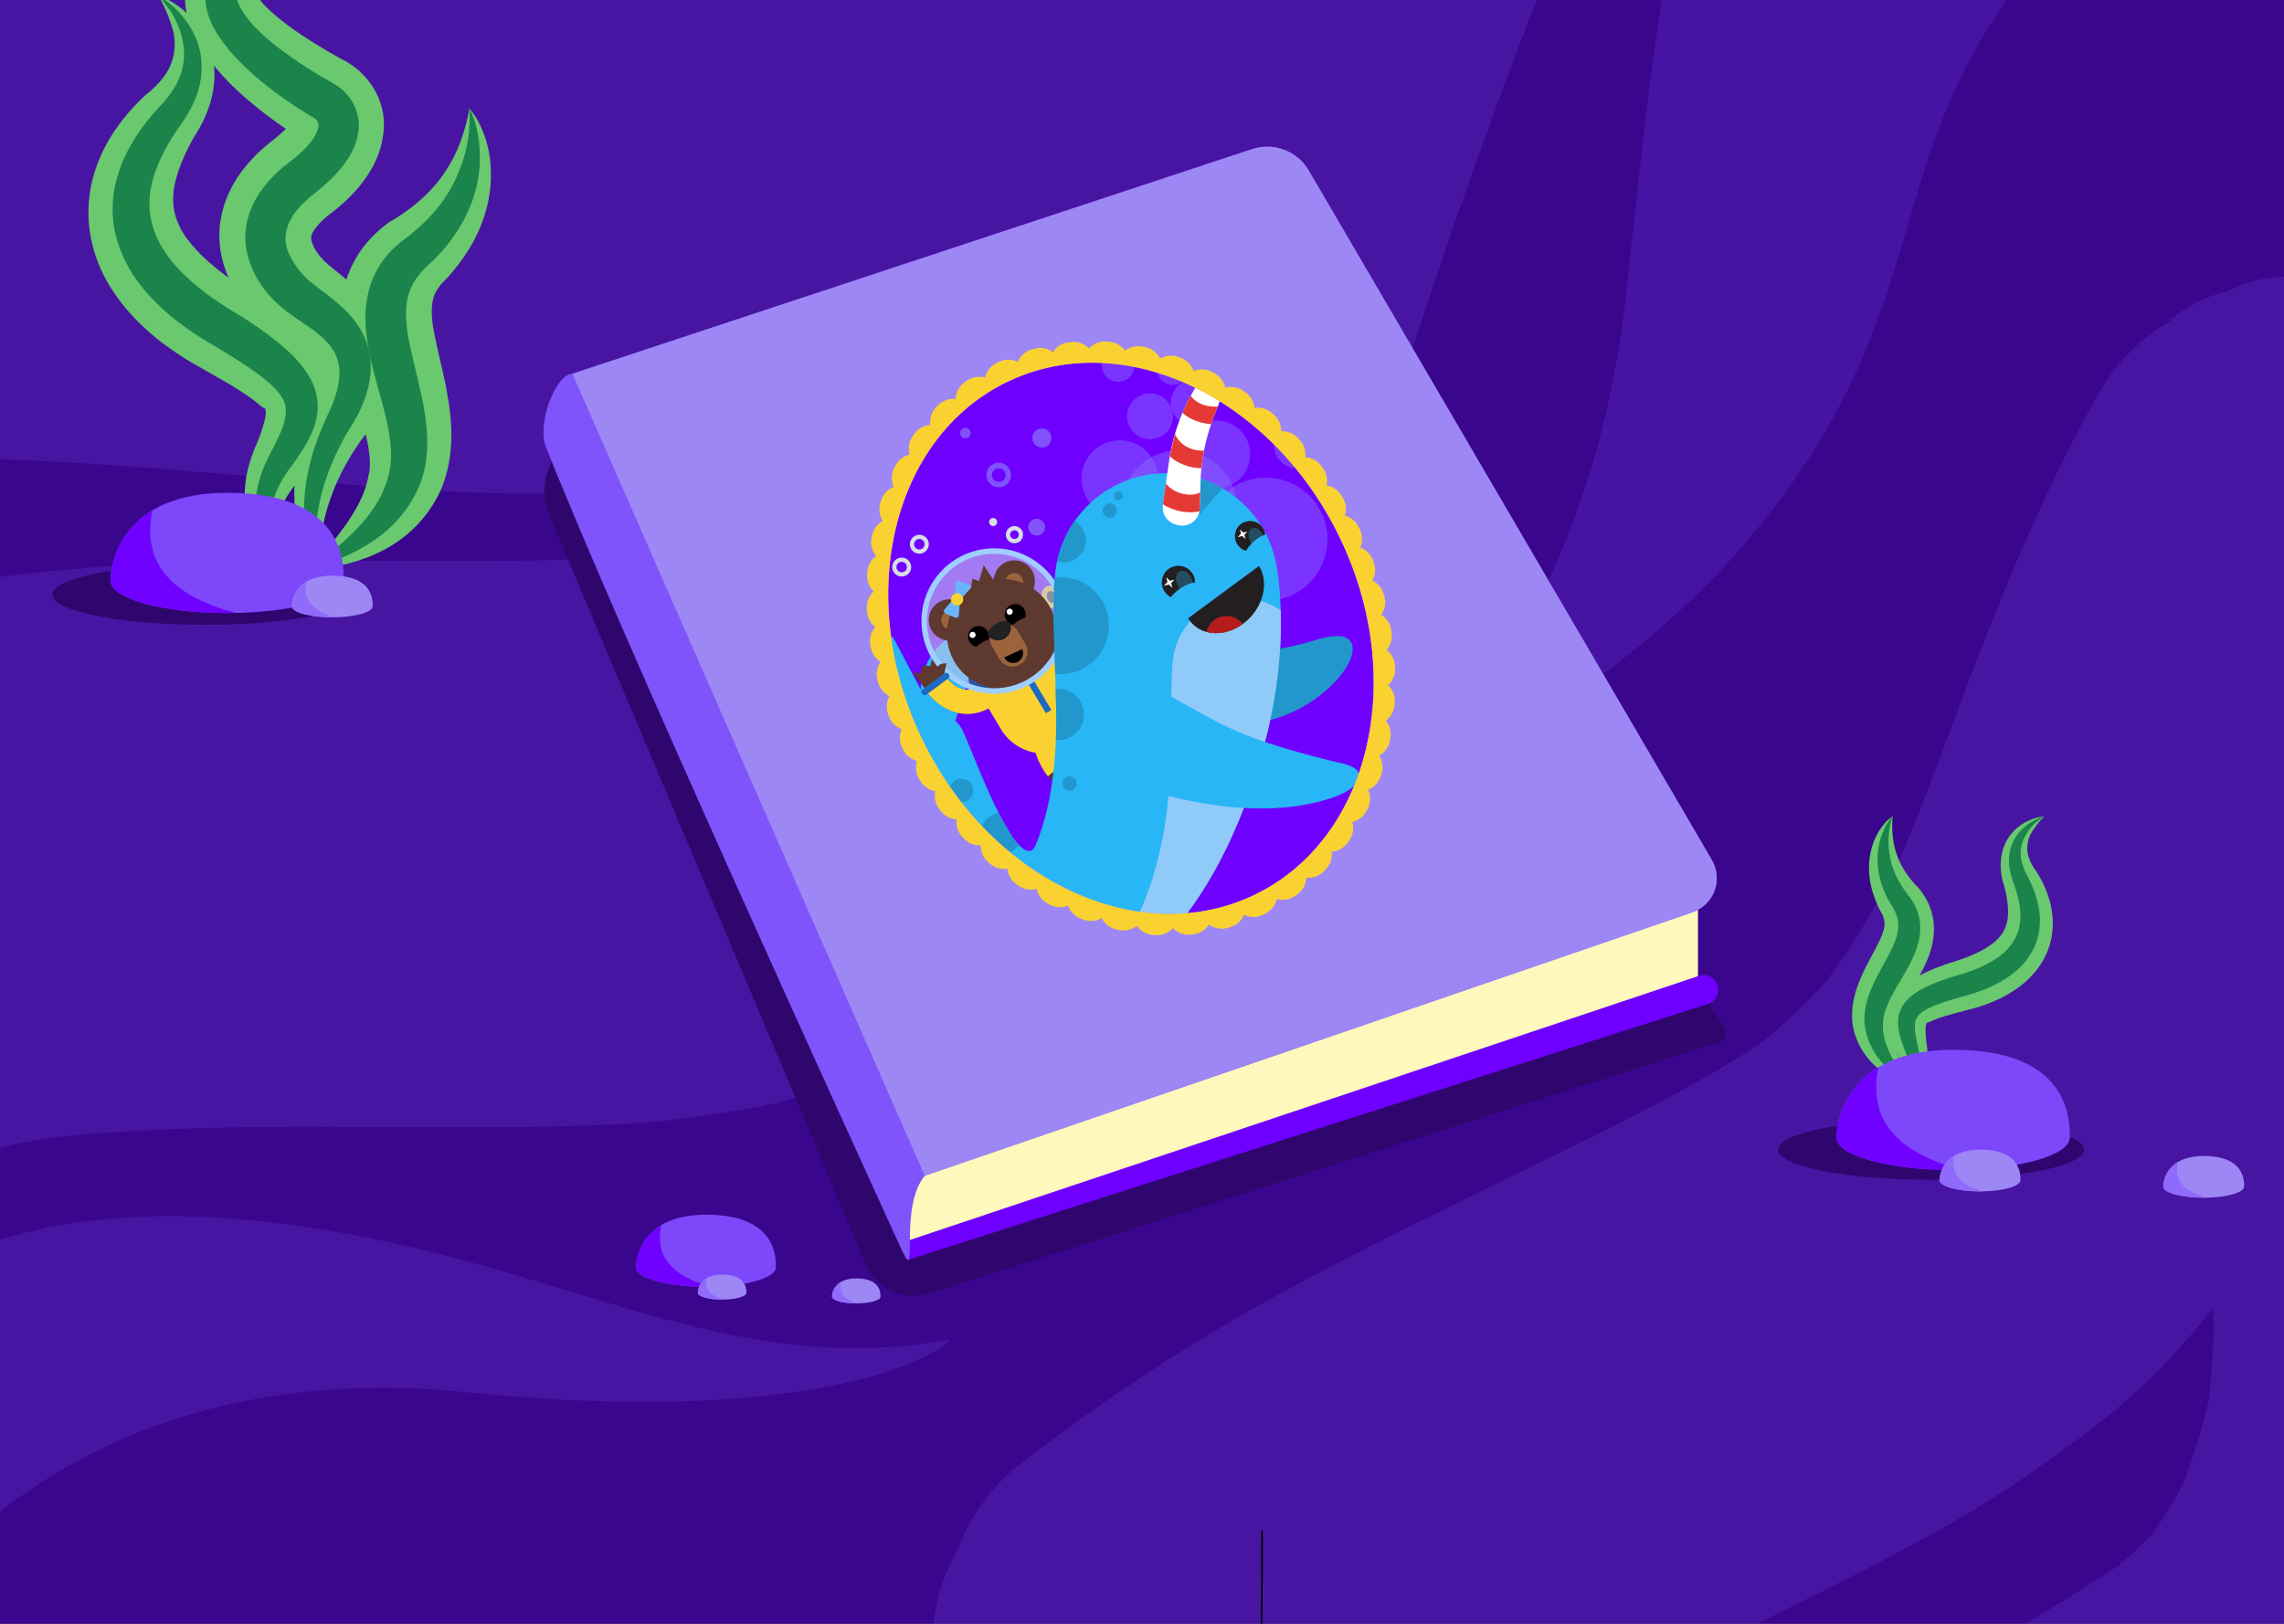 <svg width="1440" height="1024" fill="none" xmlns="http://www.w3.org/2000/svg"><rect width="100%" height="100%" fill="#808080" stroke="none"/><g clip-path="url(#clip0)"><path fill="#3A068D" d="M0 0h1440v1024H0z"/><g clip-path="url(#clip1)"><g opacity=".4"><path opacity=".5" d="M1406.2-186.801s-54.7 67.6-139.3 184.5C1182.3 114.599 1221 207.399 1091.6 352.399c-81 90.7-234.601 172-234.601 172s141.3-102.6 167.601-333.5c9-78.7 16.8-172.6 37-268.1 20.2-95.4 99.4-100.4 99.4-100.4l245.2-9.2z" fill="#7C48F9"/><path opacity=".5" d="M-101.101 765.099c19.6-13.4 40.4-24.5 62.2-33.8-14.2 6-28.4 12-42.7 18 44.1-18.6 91.1-29.2 138.5-35.6-15.8 2.1-31.7 4.3-47.5 6.4 86-11.4 173.1-9.5 259.6-9.2 42.4.1 84.8.1 127.2-2.3 25.2-1.4 50.5-5.2 75.3-9.4 9.6-1.6 19.1-3.8 28.5-6.5 9.1-2.6 18.1-5.8 26.9-9.4 22.6-9.2 46.1-18.3 67.9-29.7 24.2-12.7 45.5-28.9 67.1-45.6 21.5-16.6 42.4-33.2 61.1-52.9 23.7-24.9 44.7-52.8 64.6-80.7 11.2-15.7 21.2-32.2 30-49.3 15.2-29.6 28.4-60.5 38.9-92.1 5.2-15.7 9.1-31.8 13.7-47.7 10.7-36.6 22.5-72.9 34.7-109 25.5-75.3 52.9-150.2 82.9-223.9 3.1-7.6 6.2-15.1 9.4-22.7-6 14.2-12 28.4-18 42.7 1.2-2.8 2.4-5.6 3.6-8.5 6-14.2 12-28.4 18.001-42.7 7.4-23.7 8.5-47.5 3.2-71.2-.1-16.1-4.101-31.1-12.201-45.1-7.2-22.1-19.5-41.3-36.9-57.5-12-9.3-24.1-18.6-36.1-27.9-14.2-6-28.4-12-42.7-18-23.7-7.4-47.5-8.5-71.2-3.2-23.8 1.1-45.9 8.1-66.4 21.2-67.3 38.2-127.6 87.7-188 135.6-13.2 10.5-26.4 21-39.7 31.3 12-9.3 24.1-18.6 36.1-27.9-44.7 34.5-91.3 66.9-143.5 89 14.2-6 28.4-12 42.7-18-32 13.5-65.7 22.9-100.2 27.6 15.8-2.1 31.7-4.3 47.5-6.4-28.5 3.7-57.4 3.8-86.1 3-34.4-1-68.8-3.7-103.1-6.6-76-6.3-151.9-14.1-228.2-15.2-41.2-.6-82.5.7-123.4 6.2-24.6-.9-47.5 4.2-68.8 15.4-22.1 7.2-41.3 19.5-57.5 36.9-17.4 16.2-29.7 35.3-36.9 57.5-11.2 21.3-16.3 44.2-15.4 68.8 2.1 15.8 4.3 31.7 6.4 47.5 8.5 30.3 23.8 56.5 45.9 78.8 12 9.3 24.1 18.6 36.1 27.9 27.9 16.2 57.9 24.3 90.1 24.4 63.6-8.5 128.2-7.3 192.1-3.6 64.6 3.7 128.9 10.5 193.5 15.3 28.4 2.1 56.9 3.8 85.3 4.2 12.7.2 25.5 0 38.2-.6 27.1-1.3 53.9-5.6 80.7-9.3 30-4.2 59.4-11.9 87.6-22.9 41.3-16.1 81.8-33.6 119.6-56.8 24.7-15.2 48.2-32.2 71.2-49.7 35.2-26.9 69.9-54.5 104.8-81.9 6-4.7 12-9.4 18-14-12 9.3-24.1 18.6-36.1 27.9 35.6-27.5 72.3-53.7 111.5-75.9-81.5-81.3-162.9-162.8-244.4-244.2-29.4 68.7-56.9 137.9-82.4 208.1-21.9 60.3-42.8 120.9-61.3 182.3-8.9 29.4-15.7 59.6-27.6 88 6-14.2 12-28.4 18-42.7-13.2 31.3-30.8 60.7-51.5 87.6 9.3-12 18.6-24.1 27.9-36.1-20.4 26.3-43.8 50.1-70.1 70.5 12-9.3 24.1-18.6 36.1-27.9-21.9 16.8-45.6 31.1-71 41.9 14.2-6 28.4-12 42.7-18-21.2 8.9-43.3 15.2-66.1 18.4 15.8-2.1 31.7-4.3 47.5-6.4-19.7 2.6-39.7 2.9-59.5 3.5-20.8.6-41.5.7-62.3.8-42.3 0-84.5-.5-126.8-.2-41.9.4-83.9 1.6-125.7 5.6-35.8 3.4-71.5 8.1-106.9 14.1-19.4 3.3-38.7 7.5-57.7 12.8-35.4 9.8-69 24.4-102.6 39.2-19.8 8.8-38.9 19.2-56.8 31.5-20.8 11.2-37.5 26.6-50.1 46-15.6 17.2-26.3 37.4-31.8 60.6-7.4 23.8-8.5 47.5-3.2 71.3 1.1 23.8 8.1 45.9 21.2 66.4 9.3 12 18.6 24.1 27.9 36.1 22.3 22.1 48.6 37.4 78.8 45.9 15.8 2.1 31.7 4.3 47.5 6.4 32.3-.1 62.3-8.2 90.2-24.4zM1118.77 1539.07c.43-.81.74-1.71 1.17-2.52-5.81 12.39-11.59 24.88-17.29 37.25 13.28-28.24 30.42-54.38 50.19-78.45-8.68 10.58-17.45 21.19-26.14 31.67 35.16-42.53 77.72-78.23 122.33-110.29-11.29 8.1-22.58 16.19-33.86 24.29 67.31-48.18 139.54-88.66 210.23-131.46 17.04-10.32 34.03-20.84 50.76-31.61 27.19-17.55 54.51-35.43 79.47-56.06 24.56-20.13 44.23-45.51 63.86-70.17 11.58-14.52 21.67-30.14 30.26-46.54 23.74-44.97 43.74-91.95 53.09-142.062 5.81-31.361 11.95-62.594 13.65-94.458.97-17.858.69-35.84-.79-53.655-2.55-31.108-4.53-62.446-11.62-92.829-3.75-16.069-8.76-31.851-12.9-47.831-9.9-37.747-18.64-75.856-27-114.054-17.15-79.268-32.68-159.01-44.72-239.234-1.16-7.837-2.3-15.576-3.37-23.435-4.99-13.428-10.01-26.954-15-40.382-8.1-11.289-16.19-22.577-24.29-33.866-10.58-8.674-21.19-17.446-31.67-26.143-17.71-12.082-36.94-19.103-57.76-20.943-13.81-4.354-27.87-4.857-42.03-1.747-14.69-.565-28.63 2.598-41.64 9.444-14.14 3.208-26.49 9.802-37.16 19.708-17.97 10.741-32.39 25.392-43.08 43.813-26.7 47.278-48.88 97.323-68.94 147.706-14.43 36.291-27.49 73.194-41.7 109.538-7.84 20.133-16.14 40.062-25.23 59.658 5.8-12.391 11.58-24.879 17.29-37.247-17.77 38.279-39 74.882-65.83 107.625 8.68-10.581 17.45-21.183 26.15-31.667-20.84 25.234-44.7 47.975-71.24 67.018 11.28-8.098 22.57-16.195 33.86-24.293-50.84 36.244-108.18 63.296-164.091 90.743-65.504 32.185-131.477 63.657-194.443 100.702-17.278 10.173-34.25 20.79-50.894 31.948-27.21 18.373-54.168 37.407-79.871 57.9-16.003 13.986-27.677 30.784-34.826 50.35-10.42 18.257-15.757 38.133-15.988 59.713-1.801 22.35 1.935 43.35 11.349 63.16 5.709 20.65 16.255 38.66 31.854 54.09 10.581 8.68 21.184 17.45 31.667 26.14 24.004 14.97 50.071 23.2 78.279 24.6 14.268-1.29 28.634-2.6 42.903-3.89 28.26-6.51 53.074-19.62 74.247-39.29 8.766-7.01 17.794-13.78 26.866-20.35-11.289 8.1-22.578 16.2-33.866 24.29 54.421-39 113.559-70.77 173.174-100.9 57.6-29.06 116.24-56.2 173.17-86.441 23.98-12.72 47.8-26.121 70.41-41.297 34.73-23.157 68.87-47.613 97.77-77.958 5.54-5.87 10.96-11.816 16.12-18.01 13.58-16.102 27.34-32.247 40.04-49.071 9.39-12.385 17.93-25.395 25.98-38.706 7.98-13.192 15.24-26.836 22.07-40.587 12.62-25.729 24.76-51.759 35.92-78.078 24.92-58.768 44.45-119.594 69.82-178.157 3.3-7.618 6.72-15.16 10.23-22.725-5.8 12.391-11.58 24.879-17.29 37.247 8.28-17.77 17.13-35.261 26.79-52.322-97.61-16.723-195.13-33.468-292.75-50.191 8.65 62.537 20.07 124.649 32.37 186.562 12.93 65.154 26.88 130.281 43.9 194.506 3.81 14.518 8.4 28.859 11.81 43.465 3.64 15.582 6.01 31.451 7.45 47.324-1.29-14.269-2.6-28.635-3.88-42.903 3.17 35.682 1.38 71.668-4.87 106.925 2.43-13.677 4.87-27.354 7.3-41.032-5.77 31.969-15.29 63.248-28.99 92.811 5.81-12.39 11.59-24.878 17.29-37.247-10.79 22.955-24.02 44.62-40.15 64.376 8.67-10.58 17.44-21.183 26.14-31.666-14.08 17.036-30.09 32.356-48.08 45.255 11.29-8.097 22.58-16.195 33.86-24.292-32.58 23.18-67.18 43.742-101.5 64.242-35.55 21.39-71.4 42.34-106.74 64.2-46.41 28.68-91.31 59.47-134.97 92.13-31.47 23.55-61.653 49.16-88.438 78-23.405 25.2-45.774 51.81-65.294 80.12-19.693 28.46-33.421 59.26-47.818 90.73-7.34 20.53-9.158 41.45-5.4 62.54.052 21.93 5.739 42.48 17.006 61.87 9.499 19.28 22.887 34.9 40.186 46.98 14.89 14.56 32.669 24.68 53.14 30.4 13.677 2.43 27.354 4.87 41.032 7.3 29.497 1.21 57.286-5.1 83.386-18.91 11.28-8.1 22.57-16.19 33.86-24.29 20.61-19.44 35.09-42.41 43.71-69.08zM-82.301 835.899c0-1.9 69.4-112 339-50 126 29 221 81 341 59 7.9-1.5-58 58-304 33-269.8-27.4-370 160.001-370 160.001l-6-202.001z" fill="#8053FA"/></g><path d="M795.713 965.419c0 155.331-5.235 328.161-83.053 466.841-49.916 88.96-116.756 130.18-212.44 153.21-34.338 8.27-67.951 17.52-102.723 24.26-16.492 3.2-42.569 12.33-59.667 8.53-9.757-2.17 20.316-31.4 22.075-33 29.253-26.7 58.909-52.98 87.861-80 26.887-25.09 48.162-56.84 75.621-80.86 22.871-20.02-36.678 48.87-50.268 76.05-7.297 14.6-16.129 29.48-15.737 46.34.355 15.25 36.702 14.93 46.554 16.83 51.118 9.85 102.238 21.96 151.462 39.12 13.348 4.65 30.308 7.97 41.963 15.74" stroke="#000" stroke-linecap="round" stroke-linejoin="round"/></g><path d="M369.617 272.844L767.494 137l319.666 511.311c2.07 3.322.46 7.711-3.27 8.898L586.153 815.58c-16.251 5.171-33.765-2.893-40.403-18.603L346.294 324.931c-8.806-20.841 1.912-44.777 23.323-52.087z" fill="#2E066D"/><ellipse cx="1217.5" cy="725" rx="96.5" ry="19" fill="#2E066D"/><ellipse cx="129.5" cy="375" rx="96.5" ry="19" fill="#2E066D"/><path d="M1070.53 572.355l-78.851-117.524-452.658 172.116 30.329 159.985 501.18-170.6v-43.977z" fill="#FFF8BD"/><path d="M572 794.632l504.87-161.554c4.24-1.358 6.93-5.537 6.4-9.963-.7-5.849-6.6-9.579-12.19-7.708L572 782.5v12.132z" fill="#6F00FF"/><path d="M583.755 740.681L360.898 235.705c-10.312 0-22.688 31.087-16.681 46.252 46.252 116.766 188.738 428.395 223.676 504.975 12.418 27.22-2.335-26.537 15.862-46.251z" fill="#7F54FA"/><path d="M1079.27 542.313L825.129 107.532c-7.225-12.36-22.109-17.984-35.702-13.491L360.838 235.705l222.159 505.734 484.013-166.133c13.59-4.663 19.5-20.593 12.26-32.993z" fill="#7F54FA"/><path d="M175.889-127.618c4.125 4.815 7.318 10.424 10.046 16.507 2.57 5.929 4.675 12.332 5.843 19.059 2.491 13.295 1.548 27.881-3.009 41.563-4.401 13.681-12.101 26.457-21.548 37.057-1.241 1.267-2.323 2.689-3.563 3.956l-1.86 1.9c-.155.158-.154.315-.31.317l-.154.315-.308.473c-.77 1.262-1.074 2.206-.914 2.517.002.157.16.312.317.31l.47-.005c.156-.002.313-.003.471.152.159.155.319.467.635.777.957 1.557 3.182 4.511 6.191 7.457 3.008 2.946 6.647 6.199 10.754 9.29 8.058 6.341 17.366 12.198 26.985 17.895 2.365 1.386 4.887 2.769 7.252 4.155l3.625 1.999.945.46.315.153.63.307 1.105.772c1.577.924 2.999 2.006 4.579 3.243 5.847 4.64 10.769 10.7 14.14 18.344 1.607 3.744 2.748 7.964 3.263 12.19.168 1.095.178 2.035.188 2.976.01.94.176 1.879.029 2.821.01.94.021 1.881-.126 2.822.01.94-.137 1.882-.285 2.667-.863 7.375-3.151 13.355-5.605 18.395-.613 1.261-1.227 2.521-1.999 3.626l-2.002 3.312c-1.389 2.052-2.777 4.104-4.169 5.843-1.391 1.895-2.941 3.479-4.335 5.061-1.395 1.425-2.944 3.165-4.341 4.434-1.395 1.425-2.947 2.852-4.346 3.964l-2.173 1.903-2.176 1.747-3.419 2.701-1.244.953-1.087.952c-1.553 1.27-2.792 2.694-3.877 3.802-2.167 2.531-3.556 4.583-4.013 5.841-.457 1.259-.765 1.732-.594 3.141.015 1.41.822 3.596 2.262 6.402.798 1.402 1.753 2.802 2.865 4.201.635.777 1.111 1.399 1.745 2.019.792.775.952 1.087 1.743 1.862 1.424 1.239 3.48 3.098 5.851 4.954 2.37 1.856 5.057 4.021 7.903 6.499 5.536 4.8 11.708 10.534 17.119 18.47 2.705 3.889 5.103 8.409 6.876 13.092 1.773 4.683 3.082 9.841 3.605 14.851.523 5.009.417 9.869-.318 14.422-.579 4.551-1.788 8.795-3 12.726-2.738 7.865-6.271 14.641-10.125 20.637-.462.789-.924 1.577-1.544 2.211l-.772 1.105-.618.79-2.473 3.317c-1.544 2.211-3.086 4.578-4.628 6.945-2.927 4.732-5.698 9.463-8.152 14.504-2.455 5.041-4.594 10.236-6.418 15.584-1.98 5.349-3.333 10.849-4.527 16.503-1.037 5.653-1.916 11.461-1.853 17.416-.126 2.979.063 5.955.406 8.772.171 1.409.501 2.973.986 4.378.485 1.406.97 2.811 1.923 4.055-1.573-.61-2.839-1.694-3.947-2.78-1.11-1.242-2.22-2.484-3.175-3.884-1.91-2.801-3.507-5.605-4.793-8.726-2.728-6.084-4.519-12.49-5.842-19.059-1.323-6.568-1.707-13.303-1.779-20.042-.071-6.738.485-13.483 1.511-20.233 1.025-6.75 2.523-13.348 4.491-19.951.905-3.301 2.126-6.448 3.345-9.752.61-1.574 1.22-3.148 1.83-4.721l.457-1.259.303-.943c.151-.629.457-1.259.607-1.888 1.673-4.876 2.878-9.433 3.149-13.511.427-4.079-.076-7.208-1.038-9.236-.962-2.027-2.073-3.426-4.131-5.442-2.059-2.015-5.218-4.333-9.32-6.954-2.051-1.389-4.416-2.774-6.94-4.315-2.682-1.696-5.521-3.39-8.837-5.862-1.737-1.236-3.792-2.938-5.216-4.177-1.582-1.394-3.163-2.787-4.747-4.338-3.01-3.103-6.022-6.362-8.725-10.095-5.405-7.309-10.043-16.193-12.507-26.981-1.153-5.317-1.683-10.953-1.429-16.598s1.448-11.299 3.117-16.489c1.669-5.189 3.97-9.915 6.433-14.173 2.462-4.257 5.399-8.049 8.185-11.37 2.942-3.322 5.886-6.488 8.992-9.185l2.329-2.062 2.33-1.905 3.73-3.017 1.398-1.112 1.242-1.11c.932-.793 1.552-1.427 2.329-2.062.777-.635 1.395-1.425 2.015-2.059.464-.632 1.241-1.267 1.704-1.899.463-.632.929-1.107 1.237-1.58.155-.158.31-.317.464-.632.155-.158.153-.315.308-.473.308-.473.153-.315.01.94.001.157.003.313.005.47.001.157.003.313.006.627.002.157.004.314.007.627s.003.314.163.625c.17 1.252.495 2.346.975 3.281.96 1.871 2.07 3.113 3.173 3.728.315.153.474.308.789.462l.158.155.157-.002-.315-.153-1.104-.615-4.26-2.776c-2.84-1.851-5.524-3.703-8.365-5.711-10.894-7.721-21.483-16.23-31.462-26.311-4.912-5.12-9.985-10.709-14.442-17.244-4.457-6.535-8.925-14.168-11.541-24.484-.653-2.501-1.153-5.316-1.339-8.136-.188-2.976-.22-5.953.219-8.936.719-6.12 2.848-12.254 5.931-17.145 3.082-4.891 6.801-8.848 10.376-11.707l1.398-1.112.622-.477c.155-.158.467-.318.622-.477l1.712-1.115c1.09-.638 2.178-1.433 3.267-2.228 8.555-6.046 16.002-13.177 22.025-21.547 6.023-8.37 10.305-18.445 12.538-29.596 1.039-5.496 1.603-11.458 1.697-17.414.257-5.332-.121-11.44-1.284-17.697z" fill="#6AC86E"/><path d="M99.792-2.847c4.56 1.519 8.817 3.982 12.922 6.916 3.949 2.936 7.746 6.344 11.081 10.54 3.333 4.04 6.048 8.87 8.143 14.333 2.093 5.307 3.096 11.252 3.317 17.361.064 6.112-.813 12.076-2.475 17.893-1.664 5.66-3.957 11.169-6.726 16.057-.771 1.262-1.384 2.522-2.156 3.627l-1.078 1.735-.771 1.262c-.922 1.734-2 3.469-2.765 5.201-1.844 3.467-3.375 6.931-4.751 10.238-2.749 6.768-4.561 13.212-5.127 19.017-.565 5.805-.042 10.815 1.417 15.501 1.46 4.686 3.702 9.208 7.198 13.872 3.497 4.665 7.935 9.477 13.156 14.124 5.22 4.646 11.223 9.285 17.694 13.605l4.892 3.239 5.837 3.7c3.945 2.623 7.892 5.402 11.997 8.337 3.949 2.936 8.056 6.027 12.009 9.433 3.954 3.407 8.067 7.125 12.032 11.628s8.094 9.631 11.612 16.333c1.76 3.43 3.366 7.174 4.351 11.395 1.141 4.22 1.658 8.603 1.547 12.992-.11 4.389-.694 8.47-1.752 12.086-1.059 3.616-2.28 6.763-3.815 9.757-2.918 5.673-6.004 10.251-9.096 14.201-1.546 2.054-3.093 3.951-4.798 5.693l-1.239 1.423-.62.634-.465.475-1.859 2.057c-2.479 2.69-4.799 5.536-6.805 8.535-4.167 5.999-7.387 12.772-8.714 20.622-.743 3.926-1.013 8.004-.81 12.39.203 4.386.876 8.767 2.334 13.297-4.1-2.464-7.585-6.032-10.762-10.074-3.02-4.043-5.577-8.717-7.196-13.715-3.553-9.993-4.145-21.585-2.222-32.419 1.039-5.496 2.551-10.684 4.533-15.877l1.528-3.777.459-.945.306-.787.611-1.417c.762-2.046 1.526-3.934 2.133-5.821 1.214-3.774 2.274-7.234 2.56-9.901.442-2.669-.203-4.386-.675-4.538-.315-.153-.629-.15-.787-.305-.315-.153-.63-.307-1.262-.77-1.106-.929-3.005-2.633-5.373-4.332-4.897-3.71-11.522-7.871-18.46-11.873-3.468-2.001-7.094-4-10.721-6.156l-5.675-3.231c-2.207-1.231-4.414-2.461-6.622-3.848-8.676-5.394-17.201-11.417-25.27-18.698-8.069-7.281-15.837-15.818-22.37-26.093-6.532-10.119-11.518-22.29-13.537-35.434-2.017-12.987-.748-26.322 2.891-37.958 3.638-11.635 9.173-21.724 15.663-30.412 3.244-4.422 6.65-8.376 10.214-12.175 1.86-1.9 3.566-3.642 5.428-5.386l1.397-1.268c.31-.317.62-.633 1.089-.795.622-.477 1.242-1.11 2.019-1.745 5.123-4.599 9.147-9.343 11.752-15.013 2.604-5.67 3.783-12.734 2.447-20.556-1.803-7.504-5.026-15.933-9.814-24.189z" fill="#6AC86E"/><path d="M295.954 68.432c5.077 5.902 8.445 13.232 10.72 20.888 2.275 7.655 3.145 15.952 2.764 24.419-.605 16.933-7.007 33.926-16.886 48.136-2.469 3.63-5.098 6.949-7.884 10.27-1.392 1.738-2.787 3.164-4.338 4.747l-1.085 1.109-.62.633c-.155.159-.465.475-.465.475-.308.474-.619.79-.927 1.264-1.237 1.58-2.161 3.157-2.929 4.576-.612 1.417-1.067 2.832-1.368 4.089-.6 2.514-.882 5.495-.682 9.567.199 4.073.879 9.081 2.194 14.866 1.158 5.786 2.634 12.04 4.274 18.918.819 3.44 1.484 7.037 2.305 10.633.667 3.755 1.333 7.509 2.003 11.577 1.181 7.98 1.899 16.592 1.37 25.845-.53 9.252-2.463 19.146-6.439 28.434-7.961 17.794-21.927 30.793-36.423 38.155-7.325 3.838-14.663 6.423-22.164 8.383-7.501 1.96-14.856 2.978-22.685 3.53 4.478-6.316 9.274-12.165 13.603-17.696 4.328-5.688 8.502-11.06 11.737-16.423 3.391-5.364 6-10.564 7.827-15.598.914-2.517 1.514-5.031 2.116-7.388.3-1.257.444-2.513.746-3.613l.293-1.884.14-1.568c.271-4.078-.244-8.304-.92-12.999-.835-4.849-2.143-10.008-3.928-15.788-.813-2.812-1.629-5.938-2.759-9.06l-2.923-9.686c-1.951-6.719-3.909-14.064-5.56-22.04-1.495-7.977-2.842-16.896-2.478-26.93.366-9.878 2.441-21.184 7.661-31.426 2.454-5.041 5.693-9.933 9.254-14.045 3.561-4.113 7.44-7.758 11.326-10.777.932-.794 2.022-1.432 2.954-2.225.311-.16.31-.317.623-.32l.467-.319.935-.48c1.245-.797 2.492-1.437 3.581-2.232 2.335-1.435 4.667-3.183 6.844-4.774 8.862-6.675 16.927-14.597 23.401-24.852 3.392-5.207 6.154-10.879 8.594-17.173 2.436-6.765 4.402-13.525 5.731-21.218z" fill="#6AC86E"/><path d="M175.889-127.618c6.38 10.59 10.269 22.774 11.345 35.614 1.23 12.682-.823 26.025-5.708 38.301-4.885 12.276-12.604 23.328-21.595 32.669l-3.41 3.484-1.706 1.742-1.24 1.267c-1.548 1.74-2.784 3.477-3.549 5.209-1.531 3.464-1.341 6.597-.045 10.658 1.452 3.903 4.319 8.261 7.652 12.3 3.49 4.038 7.449 7.914 11.875 11.629 4.271 3.716 9.008 7.114 13.745 10.512 4.737 3.398 9.629 6.638 14.676 9.719 2.523 1.541 5.047 3.081 7.569 4.465l3.783 2.154.947.617.63.307.788.462c1.104.615 2.052 1.389 3.001 2.163 3.793 3.094 7.126 7.134 9.215 11.971.966 2.497 1.776 4.996 2.119 7.814.342 2.661.368 5.168-.077 7.524-.576 4.864-2.098 9.112-4.095 12.895-1.841 3.781-4.158 6.94-6.479 9.785-4.639 5.848-9.919 10.449-15.045 14.734l-3.574 2.859c-1.089.795-2.019 1.745-2.95 2.539-2.019 1.745-3.725 3.487-5.428 5.385-1.547 1.897-3.094 3.795-4.171 5.687-1.234 1.893-2.154 3.784-2.76 5.827-1.37 3.776-1.801 7.542-.974 11.608.67 4.068 2.592 8.122 5.299 12.169 1.275 2.024 2.863 4.044 4.45 5.908 1.744 1.863 3.487 3.725 5.384 5.272 3.952 3.25 9.319 6.955 14.377 11.133 5.216 4.176 10.438 8.98 14.891 15.202 2.227 3.111 4.143 6.538 5.591 10.128 1.449 3.589 2.586 7.495 2.941 11.409 1.023 7.826-.151 15.361-2.117 22.121-1.966 6.76-4.879 12.903-8.266 18.58l-4.775 7.887c-1.541 2.524-2.768 5.044-4.15 7.723-2.609 5.199-5.059 10.554-7.039 16.06-4.115 11.014-6.815 22.483-7.786 34.405-.407 5.959-.501 11.916.188 17.864.345 2.974.847 5.947 1.66 8.759.485 1.405.97 2.811 1.611 4.215.642 1.403 1.439 2.649 2.547 3.734-2.682-1.695-4.435-4.498-5.873-7.147-1.44-2.806-2.725-5.77-3.697-8.738-1.944-6.091-3.107-12.348-3.643-18.611-1.074-12.684.044-25.547 2.89-37.958 1.501-6.285 3.317-12.416 5.605-18.396 1.065-2.989 2.287-5.979 3.666-8.972.612-1.417 1.379-2.992 1.991-4.409l.918-2.047c.307-.63.614-1.26.92-1.89 2.296-5.196 4.122-10.387 5.164-15.57 1.044-5.026 1.148-10.043.163-14.264-.986-4.378-2.906-8.119-5.921-11.692-3.015-3.573-6.968-6.979-11.547-10.222-4.579-3.243-9.626-6.324-15.313-10.652-1.422-1.082-3.002-2.319-4.269-3.56-1.266-1.24-2.69-2.479-3.956-3.72-2.536-2.637-4.915-5.433-6.984-8.389-4.295-6.067-7.816-13.082-9.626-21.213-1.808-7.974-1.275-16.913 1.464-24.621 1.212-3.931 3.055-7.555 5.057-10.867 2.002-3.313 4.321-6.315 6.642-9.16 2.479-2.691 4.958-5.381 7.598-7.603 1.24-1.267 2.639-2.379 4.039-3.334l3.575-2.858c4.352-3.338 8.231-6.983 11.326-10.777 3.095-3.637 4.934-7.575 5.223-9.929.15-.628.145-1.099.14-1.569-.003-.313-.163-.625-.168-1.095-.322-.78-.802-1.716-1.751-2.489-.158-.155-.473-.308-.633-.62l-.158-.155-.157.002-.315-.153-1.103-.615-4.1-2.464c-2.682-1.696-5.364-3.391-8.048-5.244-10.574-7.098-20.841-14.826-30.183-23.974-4.749-4.495-9.345-9.461-13.479-15.06-4.133-5.598-7.96-11.827-10.079-19.641-.982-3.908-1.497-8.134-1.073-12.527.424-4.393 1.945-8.797 4.1-12.424 2.156-3.627 4.787-6.79 7.739-9.172l2.176-1.747 1.71-1.272c1.088-.795 2.175-1.747 3.262-2.699 8.699-7.301 16.286-16.001 21.822-25.933 5.537-9.932 8.865-21.251 9.838-33.016.409-5.803.344-11.915-.502-17.861-.536-6.263-1.854-12.361-3.795-18.14z" fill="#1A844B"/><path d="M99.792-2.847C107.519 1.773 114.484 8.439 119.584 16.535c2.55 4.048 4.635 8.571 5.94 13.416 1.304 4.845 1.829 10.011 1.57 15.186-.258 5.175-1.459 10.202-3.132 15.079-1.672 4.876-4.133 9.29-6.752 13.549-.615 1.104-1.388 2.052-2.004 3.156l-2.007 2.842c-1.235 1.737-2.471 3.474-3.549 5.209-2.314 3.472-4.313 7.098-6.312 10.724-1.842 3.624-3.526 7.403-4.898 11.022-1.371 3.776-2.429 7.392-3.173 11.161-1.488 7.538-1.412 14.747.23 21.782 3.126 14.072 12.663 26.823 24.842 37.509 6.012 5.421 12.802 10.365 19.902 14.992 1.736 1.079 3.473 2.314 5.364 3.391l5.836 3.543c3.943 2.466 7.73 4.934 11.677 7.713 3.789 2.625 7.58 5.563 11.372 8.5 3.794 3.095 7.431 6.191 11.074 9.914 3.487 3.724 6.979 7.919 9.854 13.061 2.873 4.985 4.821 11.39 4.889 17.815.066 6.268-1.597 12.084-3.741 16.809-2.142 4.881-4.605 9.138-7.227 13.084-1.389 2.052-2.622 3.946-4.013 5.841l-3.862 5.212c-2.316 3.316-4.472 6.943-6.157 10.566-3.526 7.403-5.636 15.418-5.703 23.882.044 4.231.402 8.459 1.544 12.678.984 4.221 2.596 8.436 4.676 12.489-6.649-6.356-11.284-14.927-13.42-24.307-2.292-9.38-1.616-19.574.948-29.004 1.361-4.716 3.037-9.279 5.184-13.69l1.689-3.309 1.535-2.994c1.077-1.892 1.998-3.782 2.916-5.829 1.841-3.781 3.525-7.56 4.427-11.174 1.059-3.616 1.339-6.754.997-9.414-.341-2.661-1.306-5.002-3.214-7.646-1.752-2.646-4.287-5.283-7.134-7.761-5.852-5.11-12.797-9.895-20.054-14.52-3.629-2.313-7.257-4.626-11.041-6.78l-5.677-3.388c-2.05-1.232-4.1-2.464-6.151-3.696-8.045-5.088-15.782-10.648-23.218-17.309-7.278-6.662-14.094-13.956-19.827-22.672-5.577-8.718-9.913-18.703-11.749-29.341-1.836-10.637-1.168-21.615 1.705-31.519 2.715-10.059 7.321-19.041 12.719-27.247 2.621-4.103 5.558-7.895 8.654-11.532 1.547-1.897 3.096-3.637 4.644-5.378l2.169-2.374c.775-.792 1.395-1.425 2.013-2.215 5.108-6.009 9.266-12.949 11.069-20.334 1.801-7.542 1.245-15.685-1.505-23.806-1.453-4.059-3.218-7.959-5.451-11.697-2.545-3.578-5.247-7.154-8.26-10.57zM295.954 68.432c3.359 6.39 5.158 13.581 6.02 20.938.861 7.357.783 14.881-.391 22.416-2.349 15.07-9.249 29.405-18.68 41.572-2.319 3.002-4.953 5.851-7.587 8.7-1.238 1.423-2.792 2.693-4.189 3.962l-2.017 1.902-1.55 1.583c-4.031 4.118-7.119 8.538-8.949 13.259-1.831 4.721-2.717 9.903-2.656 15.701.061 5.798.909 11.901 2.231 18.313 1.321 6.412 2.957 12.977 4.597 19.855 1.639 6.879 3.28 13.914 4.611 21.266 1.175 7.354 2.196 15.022 1.967 23.018-.229 7.995-1.395 16.314-4.446 24.182-.304.944-.764 1.889-1.224 2.834l-1.226 2.677c-.922 1.734-1.843 3.468-2.922 5.203-2.001 3.469-4.318 6.628-6.793 9.632-2.476 3.003-5.267 5.854-8.061 8.391-2.951 2.539-5.903 4.921-9.015 6.991-6.223 4.297-12.612 7.656-19.32 10.547-6.551 2.89-13.264 5.312-20.135 7.578 5.434-4.759 11.029-9.206 16.153-13.648 5.28-4.601 10.246-9.198 14.738-14.104 2.169-2.374 4.336-4.904 6.189-7.588 1.853-2.527 3.706-5.211 5.245-7.891 1.538-2.681 2.919-5.516 3.986-8.349.612-1.417 1.067-2.832 1.522-4.247l.604-2.201.605-2.043c1.196-5.498 1.603-11.458 1.07-17.408-.534-6.107-1.541-12.365-3.174-18.617-1.478-6.41-3.271-12.973-5.222-19.692-1.794-6.72-3.749-13.752-5.237-21.102-1.331-7.352-2.51-15.176-2.285-23.485.226-8.308 1.857-17.102 5.689-25.292 3.833-8.033 9.557-14.99 16.084-20.23l4.352-3.337c1.244-.954 2.488-1.907 3.73-3.017 2.485-2.064 4.814-4.126 7.141-6.345 9.152-8.873 16.721-19.296 21.607-31.415 5.352-12.595 7.872-26.256 6.938-40.508z" fill="#1A844B"/><path d="M216.776 366.119c0 11.374-32.907 20.472-73.548 20.472-40.64 0-73.547-9.098-73.547-20.472 0-11.373 7.582-55.35 73.547-55.35 73.548 0 73.548 44.129 73.548 55.35z" fill="#7C48F9"/><path d="M148.686 386.536c-44.074-11.654-58.843-34.116-52.644-64.688-22.868 13.814-26.361 36.552-26.361 44.271 0 11.374 32.907 20.472 73.547 20.472 1.836 0 3.656-.018 5.458-.055z" fill="#7000FF"/><path d="M235 382.191c0 3.943-11.409 7.098-25.5 7.098s-25.5-3.155-25.5-7.098c0-3.944 2.629-19.191 25.5-19.191 25.5 0 25.5 15.3 25.5 19.191z" fill="#9D87F5"/><path d="M211.392 389.27c-15.281-4.041-20.401-11.829-18.252-22.429-7.929 4.79-9.14 12.673-9.14 15.35 0 3.943 11.409 7.098 25.5 7.098.636 0 1.268-.007 1.892-.019z" fill="#906BFB"/><path d="M1288.79 514.885c-2.67.155-5.31.86-7.94 1.839-2.54 1.004-5.07 2.282-7.46 4.05-2.38 1.684-4.53 3.882-6.45 6.509-1.89 2.543-3.29 5.587-4.29 8.832-.92 3.269-1.31 6.595-1.26 9.956.07 3.276.5 6.563 1.28 9.586.23.788.38 1.553.63 2.257l.33 1.087.23.788c.24 1.064.57 2.151.73 3.19.49 2.127.81 4.207 1.07 6.179.49 4.028.53 7.747-.01 10.943-.53 3.195-1.54 5.806-3 8.109-1.46 2.302-3.32 4.403-5.87 6.399-2.55 1.996-5.63 3.934-9.1 5.671-3.47 1.737-7.36 3.355-11.46 4.736l-3.09 1.03-3.67 1.139c-2.49.836-5.01 1.755-7.64 2.735-2.54 1.003-5.19 2.067-7.81 3.322-2.61 1.254-5.36 2.653-8.13 4.495-2.78 1.841-5.74 3.994-8.6 7.08-1.44 1.584-2.84 3.36-3.98 5.482-1.22 2.098-2.13 4.374-2.71 6.744-.58 2.371-.85 4.644-.81 6.737.05 2.093.24 3.957.63 5.786.75 3.465 1.74 6.367 2.83 8.933.53 1.325 1.08 2.567 1.75 3.748l.46.943.24.429.18.323.7 1.372c.94 1.802 1.77 3.664 2.41 5.563 1.37 3.821 2.11 7.92 1.69 12.323-.17 2.213-.62 4.439-1.36 6.763-.74 2.323-1.74 4.575-3.18 6.794 2.56-.729 4.95-2.138 7.24-3.846 2.2-1.731 4.25-3.868 5.84-6.315 3.35-4.845 5.35-10.977 5.88-17.067.24-3.098.18-6.099-.13-9.172l-.27-2.247-.11-.573-.05-.467-.12-.848c-.12-1.208-.25-2.331-.3-3.431-.11-2.2-.18-4.209.06-5.681.14-1.496.74-2.323 1.01-2.337.2-.036.36.011.47-.049.19-.037.38-.074.79-.231.73-.338 1.99-.977 3.51-1.545 3.16-1.281 7.32-2.555 11.62-3.697 2.15-.571 4.38-1.119 6.64-1.75l3.51-.912c1.36-.34 2.72-.681 4.11-1.105 5.43-1.637 10.88-3.634 16.26-6.371 5.38-2.737 10.78-6.192 15.78-10.758 4.96-4.482 9.4-10.289 12.39-17.046 2.96-6.674 4.21-14.01 3.94-20.778-.27-6.768-1.78-12.98-4-18.58-1.1-2.842-2.35-5.456-3.72-8.009-.72-1.289-1.38-2.47-2.13-3.675l-.56-.882c-.12-.215-.24-.43-.47-.584-.27-.346-.51-.775-.83-1.229-2.08-3.208-3.56-6.335-4.13-9.753-.58-3.418-.19-7.378 1.66-11.38 2.05-3.764 5-7.819 8.77-11.554z" fill="#6AC86E"/><path d="M1193.25 514.722c-3.57 2.431-6.44 5.875-8.77 9.652-2.33 3.777-4 8.101-5.02 12.698-2.12 9.17-1.15 19.211 2.09 28.263.8 2.305 1.73 4.465 2.74 6.65.5 1.134 1.04 2.1 1.64 3.174l.43.752.24.429c.06.108.18.322.18.322.09.299.21.514.31.812.44 1.027.7 2.007.91 2.879.12.848.16 1.673.14 2.391-.04 1.435-.32 3.075-1.02 5.23-.69 2.156-1.78 4.744-3.33 7.656-1.45 2.937-3.15 6.077-5.03 9.529-.93 1.726-1.81 3.56-2.77 5.37-.9 1.917-1.8 3.834-2.75 5.919-1.79 4.11-3.42 8.625-4.48 13.664-1.05 5.04-1.45 10.626-.66 16.184 1.69 10.697 7.3 19.69 14.01 25.738 3.38 3.119 6.94 5.567 10.68 7.704 3.74 2.137 7.54 3.748 11.65 5.177-1.48-4.036-3.21-7.867-4.73-11.46-1.5-3.678-2.96-7.164-3.92-10.508-1.04-3.368-1.69-6.535-1.94-9.5-.12-1.482-.08-2.917-.06-4.269.02-.718.12-1.412.12-2.045l.11-1.053.16-.862c.44-2.226 1.33-4.419 2.37-6.839 1.15-2.48 2.6-5.058 4.39-7.899.85-1.391 1.74-2.95 2.79-4.461l2.97-4.772c2.02-3.322 4.14-6.978 6.18-11.017 1.95-4.062 3.97-8.651 5.22-14.086 1.24-5.351 1.76-11.715.44-17.965-.58-3.059-1.61-6.152-2.93-8.873-1.31-2.721-2.86-5.238-4.51-7.42-.39-.56-.88-1.06-1.26-1.621-.15-.131-.12-.215-.29-.262l-.21-.238-.43-.393c-.55-.608-1.13-1.131-1.6-1.715-1.04-1.108-2.04-2.384-2.98-3.552-3.78-4.863-6.96-10.279-8.95-16.717-1.07-3.285-1.73-6.726-2.12-10.456-.33-3.981-.41-7.891-.01-12.21z" fill="#6AC86E"/><path d="M1288.79 514.884c-4.82 1.359-9.52 3.926-13.42 7.531-1.96 1.802-3.73 3.926-5.13 6.336-1.4 2.409-2.43 5.105-3.04 7.918-.61 2.813-.7 5.683-.51 8.541.2 2.857.88 5.581 1.67 8.245.17.681.44 1.301.61 1.982l.67 1.815c.41 1.111.82 2.221 1.15 3.308.74 2.198 1.28 4.432 1.83 6.666.46 2.21.82 4.481 1.03 6.621.19 2.223.24 4.316.09 6.446-.29 4.258-1.38 8.114-3.28 11.65-3.71 7.095-10.67 12.554-18.75 16.522-4.01 2.038-8.37 3.707-12.85 5.161-1.08.328-2.19.739-3.36 1.043l-3.65 1.056c-2.47.751-4.86 1.527-7.38 2.446-2.41.86-4.87 1.886-7.33 2.913-2.48 1.111-4.88 2.245-7.37 3.715-2.41 1.493-4.89 3.237-7.18 5.579-2.26 2.258-4.23 5.411-5.2 8.848-.94 3.352-.89 6.713-.42 9.557.44 2.928 1.14 5.568 1.98 8.064.45 1.302.83 2.496 1.3 3.714l1.32 3.355c.76 2.114 1.4 4.371 1.77 6.558.82 4.482.8 9.086-.39 13.636-.64 2.263-1.44 4.478-2.67 6.576-1.14 2.122-2.61 4.149-4.31 6.022 4.48-2.446 8.21-6.373 10.71-11.095 2.59-4.699 3.7-10.265 3.69-15.694-.04-2.727-.28-5.417-.8-8.093l-.42-2.02-.39-1.828c-.31-1.171-.53-2.318-.72-3.549-.44-2.294-.8-4.565-.76-6.634-.04-2.093.26-3.816.83-5.194.57-1.378 1.42-2.493 2.83-3.635 1.32-1.166 3.06-2.214 4.95-3.131 3.88-1.894 8.3-3.455 12.86-4.885 2.28-.715 4.56-1.431 6.9-2.038l3.54-.996c1.27-.364 2.55-.728 3.83-1.092 5.05-1.564 10.01-3.427 14.96-5.923 4.87-2.52 9.58-5.446 13.92-9.291 4.25-3.869 8.02-8.597 10.54-14.037 2.53-5.44 3.76-11.425 3.65-17.153 0-5.788-1.17-11.273-2.88-16.456-.81-2.58-1.83-5.039-2.97-7.438-.55-1.241-1.13-2.399-1.71-3.557l-.82-1.587c-.3-.537-.54-.966-.76-1.48-1.87-3.962-3.1-8.286-2.99-12.508.12-4.306 1.6-8.594 4.25-12.552 1.37-1.967 2.88-3.803 4.62-5.484 1.88-1.551 3.85-3.078 5.96-4.474z" fill="#1A844B"/><path d="M1193.25 514.722c-2.72 2.942-4.73 6.538-6.26 10.359-1.52 3.822-2.57 7.868-3.03 12.08-.92 8.423.7 17.111 4 25.002.81 1.946 1.81 3.855 2.81 5.765.46.942 1.11 1.849 1.67 2.731l.81 1.312.6 1.074c1.57 2.792 2.59 5.61 2.88 8.407.3 2.798.03 5.705-.84 8.806-.88 3.101-2.21 6.252-3.85 9.5-1.64 3.248-3.47 6.532-5.34 9.984-1.88 3.453-3.78 6.989-5.55 10.739-1.7 3.775-3.36 7.74-4.39 12.062-1.03 4.321-1.61 8.952-1.12 13.614.03.55.14 1.124.25 1.697l.27 1.614c.24 1.063.49 2.126.82 3.213.57 2.151 1.35 4.18 2.24 6.15.9 1.969 1.98 3.902 3.11 5.668 1.22 1.788 2.46 3.493 3.83 5.054 2.71 3.206 5.65 5.932 8.83 8.454 3.1 2.499 6.35 4.769 9.71 6.98-2.23-3.34-4.59-6.535-6.69-9.659-2.17-3.232-4.17-6.417-5.87-9.699-.82-1.587-1.61-3.258-2.22-4.965-.63-1.624-1.23-3.332-1.67-4.992-.44-1.661-.77-3.382-.93-5.055-.12-.849-.16-1.674-.2-2.499v-1.268l-.03-1.183c.15-3.122.8-6.378 1.94-9.492 1.17-3.198 2.62-6.41 4.4-9.526 1.72-3.225 3.63-6.486 5.65-9.807 1.94-3.345 4-6.834 5.86-10.561 1.78-3.75 3.55-7.776 4.63-12.265 1.08-4.49 1.48-9.443.61-14.39-.89-4.864-2.96-9.423-5.7-13.179l-1.85-2.42c-.53-.692-1.06-1.383-1.56-2.158-1.04-1.467-1.99-2.91-2.92-4.437-3.62-6.084-6.17-12.77-7.04-19.978-1.05-7.53-.42-15.223 2.14-22.732z" fill="#1A844B"/><path d="M1304.96 717.366c0 11.374-32.91 20.472-73.55 20.472s-73.55-9.098-73.55-20.472c0-11.373 7.59-55.35 73.55-55.35 73.55 0 73.55 44.129 73.55 55.35z" fill="#7C48F9"/><path d="M1236.87 737.783c-44.08-11.654-58.84-34.116-52.65-64.688-22.86 13.814-26.36 36.552-26.36 44.272 0 11.373 32.91 20.472 73.55 20.472 1.84 0 3.66-.019 5.46-.056z" fill="#7000FF"/><path d="M1273.86 744.207c0 3.943-11.41 7.098-25.5 7.098s-25.5-3.155-25.5-7.098 2.63-19.191 25.5-19.191c25.5 0 25.5 15.3 25.5 19.191z" fill="#9D87F5"/><path d="M1250.26 751.286c-15.29-4.041-20.41-11.829-18.26-22.429-7.93 4.79-9.14 12.674-9.14 15.35 0 3.943 11.41 7.098 25.5 7.098.64 0 1.27-.007 1.9-.019z" fill="#906BFB"/><path d="M1414.86 748.207c0 3.943-11.41 7.098-25.5 7.098s-25.5-3.155-25.5-7.098 2.63-19.191 25.5-19.191c25.5 0 25.5 15.3 25.5 19.191z" fill="#9D87F5"/><path d="M1391.26 755.286c-15.29-4.041-20.41-11.829-18.26-22.429-7.93 4.79-9.14 12.674-9.14 15.35 0 3.943 11.41 7.098 25.5 7.098.64 0 1.27-.007 1.9-.019z" fill="#906BFB"/><path d="M489.221 799.197c0 6.821-19.736 12.278-44.111 12.278-24.374 0-44.11-5.457-44.11-12.278 0-6.822 4.547-33.197 44.11-33.197 44.111 0 44.111 26.466 44.111 33.197z" fill="#7C48F9"/><path d="M448.384 811.442c-26.434-6.99-35.291-20.462-31.574-38.797-13.715 8.285-15.81 21.922-15.81 26.552 0 6.821 19.736 12.278 44.11 12.278 1.101 0 2.193-.011 3.274-.033z" fill="#7000FF"/><path d="M470.571 815.294c0 2.365-6.842 4.257-15.293 4.257s-15.294-1.892-15.294-4.257c0-2.365 1.577-11.509 15.294-11.509 15.293 0 15.293 9.176 15.293 11.509z" fill="#9D87F5"/><path d="M456.413 819.54c-9.165-2.424-12.236-7.094-10.948-13.452-4.755 2.873-5.481 7.601-5.481 9.206 0 2.365 6.843 4.257 15.294 4.257.381 0 .76-.004 1.135-.011z" fill="#906BFB"/><path d="M555.137 817.693c0 2.365-6.843 4.257-15.294 4.257s-15.293-1.892-15.293-4.257c0-2.365 1.576-11.509 15.293-11.509 15.294 0 15.294 9.176 15.294 11.509z" fill="#9D87F5"/><path d="M540.978 821.939c-9.165-2.424-12.236-7.095-10.947-13.452-4.755 2.873-5.482 7.601-5.482 9.206 0 2.365 6.843 4.257 15.294 4.257.382 0 .76-.004 1.135-.011z" fill="#906BFB"/><ellipse cx="713.03" cy="402.537" rx="146.183" ry="179.55" transform="rotate(-25.735 713.03 402.537)" fill="#6F00FF"/><g opacity=".5" fill="#9FCEFF"><path opacity=".5" d="M798.068 378.951c21.469 0 38.873-17.404 38.873-38.873 0-21.469-17.404-38.874-38.873-38.874-21.47 0-38.874 17.405-38.874 38.874s17.404 38.873 38.874 38.873z"/><path opacity=".5" d="M743.35 357.399c20.273 0 36.708-16.435 36.708-36.709 0-20.273-16.435-36.708-36.708-36.708s-36.708 16.435-36.708 36.708c0 20.274 16.435 36.709 36.708 36.709zM692.962 382.593c11.577 0 20.962-9.385 20.962-20.963 0-11.577-9.385-20.962-20.962-20.962S672 350.053 672 361.63c0 11.578 9.385 20.963 20.962 20.963z"/><path opacity=".5" d="M718.352 411.329c14.132 0 25.588-11.456 25.588-25.587 0-14.132-11.456-25.588-25.588-25.588-14.131 0-25.587 11.456-25.587 25.588 0 14.131 11.456 25.587 25.587 25.587zM705.953 325.906c13.316 0 24.111-10.795 24.111-24.111 0-13.317-10.795-24.112-24.111-24.112-13.317 0-24.112 10.795-24.112 24.112 0 13.316 10.795 24.111 24.112 24.111zM817.456 295.201c7.827 0 14.171-6.345 14.171-14.172 0-7.826-6.344-14.171-14.171-14.171-7.827 0-14.172 6.345-14.172 14.171 0 7.827 6.345 14.172 14.172 14.172zM766.871 307.896c11.794 0 21.356-9.561 21.356-21.355 0-11.795-9.562-21.356-21.356-21.356-11.795 0-21.356 9.561-21.356 21.356 0 11.794 9.561 21.355 21.356 21.355z"/><path opacity=".5" d="M752.601 268.432c7.99 0 14.467-6.477 14.467-14.466 0-7.99-6.477-14.467-14.467-14.467s-14.467 6.477-14.467 14.467c0 7.989 6.477 14.466 14.467 14.466z"/><path opacity=".5" d="M725.045 276.995c7.99 0 14.467-6.477 14.467-14.467s-6.477-14.467-14.467-14.467-14.467 6.477-14.467 14.467 6.477 14.467 14.467 14.467zM704.968 240.778c5.653 0 10.235-4.582 10.235-10.235 0-5.652-4.582-10.235-10.235-10.235s-10.235 4.583-10.235 10.235c0 5.653 4.582 10.235 10.235 10.235zM739.61 242.747c5.653 0 10.235-4.583 10.235-10.235 0-5.653-4.582-10.236-10.235-10.236s-10.235 4.583-10.235 10.236c0 5.652 4.582 10.235 10.235 10.235zM724.651 216.962c4.729 0 8.562-3.833 8.562-8.562 0-4.729-3.833-8.562-8.562-8.562-4.729 0-8.562 3.833-8.562 8.562 0 4.729 3.833 8.562 8.562 8.562zM701.524 206.038c2.772 0 5.02-2.247 5.02-5.019 0-2.772-2.248-5.019-5.02-5.019-2.772 0-5.019 2.247-5.019 5.019 0 2.772 2.247 5.019 5.019 5.019zM819.522 276.798c4.838 0 8.759-3.922 8.759-8.759 0-4.838-3.921-8.759-8.759-8.759-4.837 0-8.759 3.921-8.759 8.759 0 4.837 3.922 8.759 8.759 8.759z"/></g><path d="M562.873 401.51c-13.755 7.268-17.634 27.031-8.605 44.073 9.03 17.041 27.526 25.001 41.286 17.738" fill="#28B6F6"/><path d="M619.68 398.737c-14.866-4.656-31.598 6.563-37.308 25.018-5.71 18.455 1.72 37.157 16.611 41.742" fill="#28B6F6"/><path d="M626.408 543.204l-1.818-6.594c-.233-.597-.339-1.236-.309-1.877.029-.64.193-1.267.48-1.841.287-.573.692-1.079 1.187-1.486.495-.407 1.071-.706 1.689-.876.618-.171 1.264-.21 1.898-.114.634.095 1.241.322 1.782.667.54.344 1.003.799 1.357 1.333.353.535.591 1.138.697 1.77l1.792 6.611c.308 1.164.144 2.403-.455 3.448a4.581 4.581 0 01-2.746 2.134c-1.157.3-2.385.136-3.423-.457-1.038-.593-1.802-1.569-2.131-2.718zM690.796 565.342l-6.414-2.391c-.612-.17-1.182-.465-1.674-.867-.491-.401-.894-.901-1.183-1.467-.288-.566-.455-1.185-.491-1.819-.036-.635.06-1.269.283-1.864.222-.595.566-1.137 1.009-1.592.443-.454.976-.812 1.565-1.05s1.221-.35 1.855-.331c.635.02 1.259.171 1.832.445l6.414 2.391c1.034.494 1.845 1.356 2.274 2.418.429 1.062.444 2.246.043 3.319-.402 1.073-1.19 1.956-2.211 2.476-1.02.52-2.198.638-3.302.332z" fill="#F9CE1D"/><path d="M663.243 376.487c12.379-2.973 31.394 12.925 5.892 31.108" stroke="#332F2E" stroke-width="8.067" stroke-miterlimit="10" stroke-linecap="round"/><path d="M663.244 376.487c.746-.182 1.508-.293 2.275-.333" stroke="#534741" stroke-width="8.067" stroke-miterlimit="10"/><path d="M670.357 376.637c10.008 2.555 18.447 14.38 2.527 28.035" stroke="#534741" stroke-width="8.067" stroke-miterlimit="10" stroke-dasharray="4.88 4.88"/><path d="M670.99 406.22c-.609.474-1.229.938-1.865 1.386" stroke="#534741" stroke-width="8.067" stroke-miterlimit="10"/><path d="M653.803 407.302l11.735 19.58c3.435 5.73 10.864 7.592 16.595 4.157 5.73-3.434 7.591-10.864 4.157-16.594l-11.735-19.58c-3.434-5.73-10.864-7.592-16.594-4.157-5.731 3.434-7.592 10.864-4.158 16.594z" fill="#332F2E"/><path d="M667.056 374.973c-.994-2.881-3.682-4.567-6.005-3.766-2.323.801-3.401 3.786-2.408 6.667.994 2.881 3.682 4.567 6.005 3.766 2.323-.801 3.401-3.786 2.408-6.667z" fill="#332F2E" stroke="#F9D232" stroke-width="3.457" stroke-miterlimit="10"/><path d="M658.178 463.457c1.576 8.533 4.126 19.098 15.385 28.223" stroke="#5E3930" stroke-width="14.982" stroke-miterlimit="10" stroke-linecap="round"/><path d="M686.882 492.812l-19.988 24.678c-8.465-6.858-.572-16.876 1.832-19.836l9.559-11.804" fill="#5E3930"/><path d="M658.178 463.457c1.576 8.533 4.126 19.098 15.385 28.223" stroke="#F9D232" stroke-width="15.562" stroke-miterlimit="10" stroke-dasharray="23.05 230.51"/><path d="M680.055 450.349c6.654.323 16.268 7.169 12.383 20.692" stroke="#5E3930" stroke-width="14.982" stroke-miterlimit="10" stroke-linecap="round"/><path d="M682.165 479.609l30.522 8.768c3.002-10.446-9.2-14.16-12.865-15.212l-14.6-4.193" fill="#5E3930"/><path d="M680.055 450.349c6.654.323 16.268 7.169 12.383 20.692" stroke="#F9D232" stroke-width="15.562" stroke-miterlimit="10" stroke-dasharray="23.05 230.51"/><path d="M649.887 430.133l8.144 13.597" stroke="#F9D232" stroke-width="62.78" stroke-miterlimit="10" stroke-linecap="round"/><path d="M664.935 410.551c18.77-10.46 29.165 11.47 29.803 17.743" stroke="#5E3930" stroke-width="14.982" stroke-miterlimit="10" stroke-linecap="round"/><path d="M696.231 443.171l-4.057-2.899-3.395 3.659-1.515-14.909 14.904-1.521 1.515 14.91-4.057-2.899-3.395 3.659z" fill="#5E3930"/><path d="M664.935 410.551c18.77-10.46 29.165 11.47 29.803 17.743" stroke="#F9D232" stroke-width="15.271" stroke-miterlimit="10" stroke-dasharray="66.28 23.05"/><path d="M664.935 410.551c18.77-10.46 29.165 11.47 29.803 17.743" stroke="#F9D232" stroke-width="15.271" stroke-miterlimit="10" stroke-linecap="round" stroke-dasharray="23.05 172.89"/><path d="M629.764 430.851c-14.228 18.697-30.939 12.139-39.273.846" stroke="#5E3930" stroke-width="14.982" stroke-miterlimit="10" stroke-linecap="round"/><path d="M581.637 419.655l4.971.419 1.06-4.869 8.893 12.057-12.057 8.893-8.893-12.057 4.966.426 1.06-4.869z" fill="#5E3930"/><path d="M629.764 430.851c-14.228 18.697-30.939 12.139-39.273.846" stroke="#F9D232" stroke-width="15.271" stroke-miterlimit="10"/><path opacity=".62" d="M658.79 422.043c16.793-17.662 16.088-45.594-1.575-62.386-17.662-16.793-45.593-16.088-62.386 1.574-16.792 17.662-16.088 45.594 1.575 62.386 17.662 16.793 45.593 16.088 62.386-1.574z" fill="#C2C6EA"/><path d="M669.083 397.126c-4.382-7.31-20.776-5.539-36.619 3.956s-25.134 23.119-20.752 30.429c4.381 7.31 20.776 5.539 36.618-3.956 15.843-9.495 25.134-23.119 20.753-30.429z" fill="#2A56AD"/><path d="M585.934 387.774c.836-3.338 2.964-6.207 5.915-7.976 2.952-1.769 6.485-2.293 9.823-1.457l19.13 4.793-6.306 25.17-19.137-4.794c-3.336-.838-6.203-2.966-7.97-5.917-1.768-2.951-2.291-6.483-1.455-9.819z" fill="#5E3930"/><path d="M597.69 396.523a5.635 5.635 0 01-1.989-.935c-.595-.439-1.098-.991-1.48-1.625-.771-1.279-1.003-2.812-.644-4.263.36-1.45 1.28-2.698 2.56-3.469 1.279-.771 2.813-1.003 4.263-.643" fill="#9B643D"/><path d="M647.312 388.635l-25.17-6.306 4.794-19.137c.836-3.338 2.964-6.207 5.916-7.976 2.951-1.769 6.484-2.293 9.822-1.456 3.338.836 6.207 2.964 7.976 5.915 1.769 2.952 2.293 6.485 1.457 9.823l-4.795 19.137z" fill="#5E3930"/><path d="M644.887 368.629c.207-.727.266-1.488.173-2.237a5.641 5.641 0 00-.714-2.128 5.646 5.646 0 00-1.487-1.681c-.603-.455-1.292-.784-2.025-.968-.733-.183-1.495-.218-2.242-.101-.746.116-1.462.382-2.104.78-.642.399-1.197.922-1.633 1.539-.436.618-.743 1.316-.903 2.054" fill="#9B643D"/><path d="M649.867 429.966l11.254 18.766" stroke="#1B69C1" stroke-width="4.037" stroke-miterlimit="10"/><path d="M656.811 423.636c13.203-13.887 12.649-35.847-1.238-49.05-13.886-13.203-35.847-12.649-49.05 1.238-13.203 13.887-12.649 35.847 1.238 49.05 13.887 13.203 35.847 12.649 49.05-1.238z" fill="#5E3930"/><path d="M658.79 422.043c16.793-17.662 16.088-45.594-1.575-62.386-17.662-16.793-45.593-16.088-62.386 1.574-16.792 17.662-16.088 45.594 1.575 62.386 17.662 16.793 45.593 16.088 62.386-1.574z" stroke="#9FCEFF" stroke-width="3.457" stroke-miterlimit="10"/><path d="M642.566 339.964c-1.546 1.644-4.132 1.722-5.775.176-1.643-1.546-1.722-4.132-.176-5.775 1.546-1.644 4.132-1.722 5.775-.176 1.644 1.546 1.722 4.132.176 5.775z" stroke="#D8DDE2" stroke-width="2.664" stroke-miterlimit="10"/><path d="M627.997 330.955c-.961 1.022-2.569 1.071-3.59.109-1.022-.961-1.071-2.568-.11-3.59.962-1.021 2.569-1.07 3.59-.109 1.022.961 1.071 2.569.11 3.59z" fill="#D8DDE2"/><path d="M571.878 360.785c-1.755 1.866-4.69 1.955-6.555.2-1.866-1.756-1.955-4.691-.2-6.556 1.755-1.866 4.69-1.955 6.556-.2 1.865 1.756 1.955 4.691.199 6.556zM583.002 346.386c-1.755 1.865-4.691 1.954-6.556.199-1.865-1.755-1.955-4.69-.199-6.556 1.755-1.865 4.69-1.954 6.555-.199 1.866 1.755 1.955 4.69.2 6.556z" stroke="#D8DDE2" stroke-width="2.664" stroke-miterlimit="10"/><path d="M615.582 371.978l4.63-15.437 7.203 10.723-11.833 4.714z" fill="#5E3930"/><path d="M611.797 373.489l1.264-8.54 10.569 3.826-11.833 4.714z" fill="#5E3930"/><path d="M621.779 405.999c2.53-2.66 2.423-6.868-.237-9.398-2.661-2.529-6.869-2.423-9.398.238-2.53 2.66-2.424 6.868.237 9.397 2.661 2.53 6.868 2.424 9.398-.237z" fill="#000"/><path d="M632.626 404.812c-1.883-3.142-7.9-2.997-13.438.322-5.539 3.32-8.503 8.558-6.62 11.7 1.883 3.141 7.9 2.997 13.438-.322 5.539-3.32 8.503-8.558 6.62-11.7z" fill="#5E3930"/><path d="M644.9 392.136c2.53-2.661 2.424-6.869-.237-9.398-2.661-2.53-6.868-2.424-9.398.237-2.529 2.661-2.423 6.868.237 9.398 2.661 2.529 6.869 2.423 9.398-.237z" fill="#000"/><path d="M655.742 390.959c-1.883-3.142-7.899-2.998-13.438.322-5.539 3.319-8.502 8.557-6.619 11.699 1.883 3.142 7.899 2.998 13.438-.322 5.539-3.32 8.502-8.558 6.619-11.699z" fill="#5E3930"/><path d="M641.871 398.23c-2.631-4.516-8.424-6.045-12.941-3.415-4.516 2.631-6.045 8.424-3.415 12.941l4.609 7.914c2.63 4.516 8.424 6.045 12.94 3.415 4.517-2.63 6.046-8.424 3.416-12.941l-4.609-7.914z" fill="#9B643D"/><path d="M634.348 391.538c.611-.015 1.21.173 1.703.535.492.362.851.877 1.02 1.464.482 1.718.386 3.548-.273 5.206-.66 1.659-1.847 3.054-3.377 3.972-1.531.917-3.321 1.306-5.095 1.106-1.773-.2-3.432-.978-4.72-2.214-.438-.426-.724-.985-.811-1.59-.088-.605.027-1.222.327-1.755 1.12-2.004 2.747-3.68 4.716-4.86 1.97-1.179 4.215-1.822 6.51-1.864z" fill="#212121"/><path d="M644.504 409.366c.66 1.5.704 3.199.122 4.731-.581 1.531-1.742 2.773-3.231 3.457-1.489.683-3.187.754-4.728.197-1.54-.557-2.8-1.697-3.508-3.175" fill="#000"/><path d="M605.192 379.561l-.698 8.488c-.021.268-.105.527-.245.756-.141.229-.334.422-.564.561-.229.14-.489.223-.757.243-.268.019-.537-.025-.784-.13l-6.003-2.547c-.246-.107-.464-.269-.635-.476-.172-.206-.292-.45-.351-.712-.059-.261-.056-.533.01-.793.066-.261.192-.501.369-.703l5.467-6.481c.232-.279.548-.475.9-.561.353-.086.724-.056 1.058.085l1.244.519c.329.15.601.4.779.715.178.314.251.677.21 1.036z" fill="#6BB4FD"/><path d="M605.905 377.848l5.592-6.436c.177-.202.303-.443.369-.703.066-.26.069-.532.01-.793-.059-.262-.18-.506-.351-.712-.171-.207-.389-.369-.636-.476l-6.002-2.547c-.246-.107-.513-.155-.78-.139-.268.016-.528.095-.759.23-.231.135-.427.323-.572.549-.145.225-.235.481-.262.748l-.802 8.441c-.034.361.048.722.233 1.033.186.311.466.555.799.696l1.249.524c.323.138.68.172 1.022.098.343-.075.654-.254.89-.513z" fill="#6BB4FD"/><path d="M606.234 380.636c1.461-1.536 1.4-3.966-.137-5.427-1.536-1.461-3.966-1.4-5.427.137-1.461 1.536-1.4 3.966.137 5.427 1.536 1.461 3.966 1.4 5.427-.137z" fill="#F9D232"/><path d="M596.695 418.433l-1.505 7.324-5.758-1.183.321-1.565c.314-1.527 1.222-2.868 2.524-3.726 1.301-.858 2.891-1.164 4.418-.85z" fill="#5E3930"/><path d="M686.316 429.3l16.794-1.936M582.959 436.362l13.583-10.054" stroke="#1B69C1" stroke-width="4.037" stroke-miterlimit="10" stroke-linecap="round"/><path d="M657.436 336.098c2.016-2.12 1.931-5.473-.189-7.488-2.12-2.016-5.472-1.931-7.488.189s-1.931 5.472.189 7.488c2.12 2.015 5.472 1.931 7.488-.189zM611.068 275.391c1.254-1.32 1.202-3.407-.118-4.661-1.319-1.255-3.406-1.202-4.661.117-1.255 1.32-1.202 3.407.118 4.661 1.319 1.255 3.406 1.202 4.661-.117z" fill="#8053FA"/><path d="M634.054 303.719c2.297-2.417 2.201-6.238-.216-8.535-2.416-2.297-6.237-2.201-8.534.215-2.298 2.417-2.201 6.238.215 8.535 2.416 2.297 6.237 2.201 8.535-.215z" stroke="#8053FA" stroke-width="3.457" stroke-miterlimit="10"/><path d="M661.251 280.367c2.298-2.416 2.201-6.237-.215-8.535-2.416-2.297-6.238-2.2-8.535.216-2.297 2.416-2.201 6.237.216 8.534 2.416 2.298 6.237 2.201 8.534-.215z" fill="#8053FA"/><path d="M804.805 356.677c.82 4.675 1.414 9.389 1.82 14.135.406 4.746.693 9.484.83 14.268.262 9.607.021 19.221-.72 28.802-1.532 19.576-4.963 38.957-10.243 57.87-2.63 9.599-5.6 19.181-8.959 28.75-3.359 9.57-7.26 19.078-11.582 28.553-4.423 9.686-9.4 19.111-14.905 28.226-2.84 4.671-5.885 9.324-9.133 13.958-3.273 4.628-6.811 9.247-10.675 13.798-3.988 4.736-8.238 9.246-12.728 13.509-4.925 4.691-10.185 9.017-15.739 12.943-1.448 1.024-3.047 2.042-4.566 3.03-1.519.989-3.265 1.972-4.887 2.925-1.622.954-3.451 1.869-5.269 2.762l-2.774 1.312-1.399.629-1.474.62a85.848 85.848 0 01-26.6 6.523c-5.014.404-10.057.293-15.048-.332-5.017-.629-9.956-1.775-14.737-3.418-8.699-3.042-16.755-7.677-23.758-13.668l-2.26-2.054c-.719-.683-1.557-1.407-2.124-2.019-1.214-1.292-2.424-2.59-3.606-3.882-1.183-1.293-2.194-2.644-3.269-3.972-1.076-1.328-1.99-2.67-2.968-4.012-3.556-5.077-6.679-10.444-9.334-16.045-2.346-5.078-4.383-10.292-6.1-15.615-1.635-5.103-2.916-10.08-3.985-14.993-1.978-9.375-3.342-18.869-4.085-28.421-.414-4.605-.641-9.118-.824-13.589-.183-4.47-.283-8.884-.344-13.228-.062-4.344-.073-8.64-.05-12.852l-.001-12.238.009-.707c.003-4.038 1.389-7.953 3.928-11.092 2.539-3.139 6.078-5.313 10.026-6.159 3.948-.846 8.067-.313 11.67 1.51 3.602 1.823 6.471 4.826 8.128 8.508 1.904 4.233 3.589 8.32 5.24 12.354l4.876 11.797c3.175 7.736 6.482 15.167 9.857 22.229 3.187 6.74 6.782 13.278 10.767 19.578 2.413 3.653 10.947 15.611 15.046 6.05.806-1.888 1.69-4.059 2.52-6.45.831-2.391 1.717-4.939 2.492-7.593.775-2.654 1.545-5.524 2.232-8.462.687-2.938 1.318-5.939 1.871-9.057.307-1.519.541-3.139.827-4.68.285-1.54.497-3.181.71-4.8 1.771-13.411 2.582-26.931 2.428-40.457-.232-13.911-.761-27.998-1.167-42.18-.185-7.105-.376-14.258-.429-21.469l-.023-5.414.052-5.437.055-2.728c.037-.913.068-1.821.082-2.734.078-1.831.14-3.668.32-5.508l.386-3.973c1.649-16.965 9.39-32.759 21.789-44.456 12.4-11.697 28.617-18.506 45.65-19.165 17.033-.659 33.728 4.876 46.994 15.58 13.266 10.704 22.204 25.852 25.16 42.64z" fill="#28B6F6"/><path d="M796.001 452.928l-21.499-40.101c1.079-.027 28.019-.793 55.71-9.428 45.04-14.044 17.042 40.635-32.971 51.603l-1.24-2.074z" fill="#2297CC"/><path d="M807.477 384.88l.01.221c.268 9.606.028 19.22-.719 28.802-1.545 19.57-4.986 38.943-10.276 57.848-2.63 9.6-5.6 19.181-8.959 28.751-.863 2.391-1.704 4.783-2.61 7.175-.906 2.393-1.823 4.754-2.816 7.149l-1.465 3.556c-.482 1.195-1.014 2.385-1.518 3.569-1.009 2.368-2.088 4.744-3.162 7.114-4.427 9.683-9.407 19.104-14.916 28.215-2.84 4.671-5.885 9.324-9.133 13.959-3.273 4.628-6.811 9.246-10.675 13.797-3.988 4.736-8.238 9.246-12.728 13.51-4.925 4.691-10.185 9.016-15.739 12.942-.705.51-1.491 1.015-2.261 1.526l-2.315 1.516c-.383.247-.792.489-1.202.743l-1.233.733-2.441 1.459-2.615 1.411-1.311.68c-.426.227-.874.454-1.344.671-.922.45-1.873.863-2.774 1.312l-1.398.629-1.474.62c-.984.403-1.967.806-2.951 1.176-.984.37-2.065.743-3.098 1.099l-1.557.53-.782.247-.836.258c-1.089.319-2.188.622-3.297.909-.975.273-2.049.506-3.101.726 1.807-1.114 3.558-2.313 5.275-3.588 2.033-1.573 4.04-3.141 5.917-4.905 3.873-3.503 7.477-7.293 10.78-11.338 3.357-4.115 6.447-8.442 9.25-12.952 2.881-4.537 5.513-9.228 7.883-14.051 2.394-4.822 4.563-9.78 6.507-14.875 1.967-5.059 3.71-10.226 5.23-15.469 6.219-20.94 9.292-42.935 10.179-65.09.337-11.043.364-22.148.504-33.293.032-5.572.14-11.146.225-16.752.081-2.798.095-5.638.241-8.427l.185-4.226c.099-1.422.155-2.833.303-4.251l.221-2.138c.785-7.511 3.507-14.691 7.899-20.835 4.392-6.144 10.303-11.043 17.156-14.218 6.853-3.175 14.413-4.516 21.94-3.893 7.527.623 14.763 3.189 21.001 7.448z" fill="#90CAF9"/><path d="M696.831 406.178c-2.52 6.126-6.958 11.27-12.65 14.66-5.691 3.389-12.328 4.842-18.915 4.14-.16-5.193-.315-10.409-.465-15.649-.195-7.105-.376-14.258-.428-21.469l-.024-5.414.057-5.443.056-2.727c.036-.914.067-1.821.082-2.734.078-1.832.139-3.669.32-5.509l.194-1.921c5.291-.612 10.65.168 15.547 2.262s9.163 5.43 12.376 9.678c3.213 4.248 5.261 9.261 5.943 14.544.682 5.282-.027 10.651-2.056 15.575l-.037.007zM683.53 346.112c-1.337 3.221-3.829 5.826-6.988 7.304-3.159 1.478-6.756 1.722-10.085.685 1.947-9.162 5.713-17.839 11.076-25.517 2.964 1.689 5.209 4.402 6.313 7.63 1.104 3.227.992 6.747-.316 9.898zM682.164 456.671c-1.319 3.203-3.63 5.898-6.594 7.69-2.964 1.792-6.425 2.585-9.874 2.265.206-4.986.284-10.023.235-15.111a882.55 882.55 0 00-.394-17.097c2.784-.288 5.595.151 8.159 1.274 2.564 1.124 4.792 2.893 6.468 5.135 1.675 2.243 2.74 4.881 3.091 7.658.35 2.777-.026 5.598-1.091 8.186zM629.665 512.708c2.469 4.889 5.182 9.651 8.129 14.268 1.426 2.166 2.849 4.257 4.302 6.196-1.249 1.769-2.918 3.198-4.858 4.161-1.939.962-4.087 1.427-6.25 1.353-2.164-.075-4.275-.686-6.143-1.78-1.869-1.094-3.436-2.635-4.56-4.485-1.125-1.849-1.771-3.95-1.882-6.112-.11-2.162.319-4.318 1.249-6.273.93-1.955 2.331-3.647 4.079-4.926 1.747-1.278 3.784-2.102 5.929-2.396l.005-.006zM611.54 503.594c2.829-2.975 2.71-7.68-.265-10.509-2.975-2.829-7.681-2.71-10.509.265-2.829 2.976-2.71 7.681.265 10.51 2.975 2.828 7.68 2.71 10.509-.266zM702.64 314.039c-.284-.481-.419-1.036-.387-1.593.031-.558.227-1.094.563-1.541.336-.446.797-.783 1.324-.967.527-.185 1.098-.208 1.639-.069.54.14 1.028.437 1.4.854.372.417.612.935.689 1.488.078.553-.01 1.117-.253 1.62-.243.503-.63.923-1.111 1.206-.319.189-.672.313-1.039.365-.368.052-.741.031-1.1-.062-.359-.092-.696-.255-.992-.478-.296-.224-.545-.503-.733-.823zM698.011 326.118c.824.338 1.729.425 2.602.248.872-.176 1.673-.607 2.301-1.239.628-.631 1.054-1.434 1.225-2.308.172-.874.08-1.778-.262-2.6-.343-.822-.922-1.523-1.663-2.016-.742-.493-1.613-.755-2.503-.753-.89.002-1.76.267-2.499.763-.739.496-1.315 1.201-1.654 2.024-.227.547-.343 1.133-.342 1.725 0 .593.118 1.179.346 1.725.228.547.562 1.043.982 1.46.42.417.919.747 1.467.971zM672.58 498.296c.823.34 1.729.427 2.602.252.873-.175 1.675-.606 2.304-1.237.628-.631 1.056-1.434 1.228-2.308.172-.874.081-1.779-.262-2.601-.342-.823-.921-1.525-1.662-2.018-.742-.493-1.613-.756-2.504-.754-.891.002-1.761.268-2.5.765-.74.497-1.315 1.201-1.654 2.025-.455 1.104-.452 2.343.007 3.445.459 1.102 1.337 1.976 2.441 2.431zM770.677 307.895l-14.158 16.331-19.251-16.692 7.365-8.488c9.181 1.198 18.034 4.205 26.044 8.849z" fill="#2297CC"/><path d="M693.594 488.178c5.762 20.507 5.785 42.203.066 62.722-1.873 6.644-3.879 14.867 1.257 19.434 3.987 3.56 10.558 2.519 14.666-.883 4.109-3.402 6.339-8.527 8.242-13.52 9.125-23.756 14.884-48.671 17.113-74.022" fill="#28B6F6"/><path d="M662.925 505.061c-4.218 20.877-14.084 40.197-28.523 55.853-4.667 5.041-10.233 11.46-7.765 17.892 1.918 4.983 8.248 7.052 13.461 5.901 5.213-1.152 9.522-4.721 13.497-8.282 18.94-16.978 35.412-36.522 48.939-58.063M720.487 426.121l-29.381 60.809c2.322.249 84.491 38.144 149.444 15.948 5.149-1.76 13.419-5.597 15.702-10.977 3.845-8.918-11.128-10.58-16.665-12.012-27.073-6.847-53.439-13.95-77.896-27.724-3.762-2.102-42.861-22.606-41.204-26.044z" fill="#28B6F6"/><path d="M780.393 161.139c-.619 3.266-1.222 6.558-1.794 9.763-.709 3.98-1.357 7.829-1.879 11.324-.953 6.297-1.551 11.478-1.458 14.316l.137 3.699.246 8.459c.029.965.048 1.931.051 2.892.04 5.699-.305 11.394-1.033 17.047-.482 3.704-1.127 7.388-1.934 11.05-1.246 5.65-2.88 11.207-4.892 16.632-.521 1.4-1.064 2.791-1.638 4.182-.936 2.269-1.823 4.586-2.601 6.91-1.665 4.815-3.03 9.728-4.087 14.711-.14.668-.274 1.341-.398 2.013-.717 3.667-1.271 7.374-1.636 11.081-.332 3.118-.539 6.245-.622 9.382l-.148 5.693-.283 10.378c-.012.585-.077 1.169-.194 1.743-.28 1.505-.869 2.936-1.729 4.202-.86 1.267-1.973 2.341-3.268 3.157-1.296.816-2.747 1.354-4.261 1.582-1.513.228-3.058.14-4.536-.258l-1.12-.296c-2.411-.641-4.536-2.076-6.033-4.072-1.496-1.996-2.278-4.438-2.218-6.932l.039-1.437.066-.401 1.878-13.052 2.036-14.324c.122-.937.281-1.891.441-2.835.793-4.739 1.869-9.426 3.225-14.036l.024-.092c1.333-4.522 2.928-8.962 4.777-13.298 1.546-3.654 3.278-7.228 5.187-10.706.289-.537.578-1.062.884-1.583 2.241-3.936 4.256-7.997 6.036-12.163 1.499-3.489 2.825-7.041 3.979-10.654.161-.469.311-.937.445-1.41 1.554-5.042 2.772-10.182 3.644-15.385.581-3.498 1.012-7.024 1.293-10.576l.198-2.223.352-4.447c.21-2.591 1.221-7.032 2.72-12.42 1.014-3.669 2.239-7.781 3.578-12.036.69-2.199 1.399-4.441 2.137-6.678.212-.503.597-.914 1.086-1.158.489-.244 1.049-.306 1.579-.173s.995.45 1.311.896c.316.446.463.989.413 1.533z" fill="#fff"/><path d="M778.599 170.902c-.709 3.98-1.357 7.829-1.879 11.325-.708-.263-1.396-.559-2.073-.866-1.532-.726-2.986-1.604-4.342-2.622 1.014-3.669 2.238-7.781 3.578-12.037 1.042 1.465 2.357 2.714 3.871 3.682.248.182.566.379.845.518zM775.398 200.241l.246 8.459c.03.965.049 1.931.052 2.892-3.041-.419-5.999-1.306-8.769-2.629-.382-.185-.759-.375-1.137-.576.581-3.498 1.012-7.024 1.293-10.576l.134-2.189c.915 1.03 1.976 1.922 3.149 2.646 1.563.919 3.262 1.585 5.032 1.973zM774.637 228.667c-.482 3.704-1.127 7.388-1.935 11.05-4.691.002-9.322-1.051-13.551-3.08-.498-.241-.985-.494-1.456-.773 1.499-3.489 2.826-7.041 3.98-10.654.441.325.899.627 1.372.904 2.427 1.372 5.122 2.203 7.9 2.435 1.226.123 2.459.162 3.69.118zM767.81 256.349c-.52 1.4-1.063 2.79-1.638 4.181-.936 2.27-1.822 4.586-2.6 6.911-4.229-.225-8.37-1.297-12.177-3.153-2.128-1.038-4.105-2.361-5.876-3.933 1.556-3.666 3.298-7.251 5.219-10.739 1.331 1.778 3.02 3.258 4.958 4.345 2.371 1.291 4.981 2.085 7.67 2.332 1.204.131 2.416.164 3.625.098.291.003.55-.014.819-.042zM737.498 287.754c1.855 1.661 3.926 3.063 6.157 4.169 4.29 2.127 9.002 3.264 13.79 3.328.37-3.713.925-7.419 1.637-11.081-1.091.06-2.184.028-3.269-.096-2.604-.259-5.134-1.016-7.452-2.23-3.397-1.8-6.082-4.702-7.614-8.229l-3.249 14.139zM756.676 310.326l-.284 10.378c-.012.585-.077 1.169-.193 1.743-1.239.27-2.495.452-3.76.543-5.716.322-11.416-.864-16.53-3.437-.943-.462-1.857-.98-2.738-1.551l1.878-13.052c1.629 2.007 3.674 3.635 5.994 4.772 3.29 1.65 6.956 2.408 10.631 2.199 2.408-.196 4.146-.85 5.002-1.595z" fill="#E53935"/><path d="M793.766 356.901c6.804 11.019 2.32 27.332-10.017 36.454l-.239.173c-7.353 5.319-15.783 6.898-22.822 4.976-4.836-1.259-8.999-4.338-11.618-8.593l44.696-33.01z" fill="#231F20"/><path d="M782.006 391.866c.549.508 1.053 1.065 1.504 1.662-7.353 5.32-15.783 6.898-22.822 4.976.487-2.226 1.563-4.28 3.116-5.947 2.322-2.504 5.544-3.984 8.957-4.114 3.414-.13 6.739 1.101 9.245 3.423z" fill="#B71C1C"/><path d="M749.964 375.092c-1.544 1.38-3.462 2.272-5.512 2.563-2.051.291-4.141-.032-6.008-.928-1.867-.897-3.427-2.326-4.482-4.108-1.055-1.782-1.558-3.837-1.446-5.905.112-2.068.834-4.056 2.076-5.714 1.241-1.658 2.946-2.911 4.898-3.6 1.953-.69 4.067-.785 6.074-.274 2.007.51 3.817 1.604 5.203 3.143 1.858 2.073 2.817 4.798 2.666 7.578-.15 2.779-1.398 5.385-3.469 7.245z" fill="#231F20"/><path d="M749.279 361.671c-3.858-4.286-9.809-5.219-13.293-2.084-3.484 3.136-3.181 9.152.676 13.438 3.857 4.286 9.808 5.219 13.292 2.083 3.484-3.135 3.182-9.151-.675-13.437z" fill="#231F20"/><path opacity=".3" d="M742.107 367.684c1.437 2.83 1.914 8.886 6.787 5.4 4.873-3.486 3.055-6.857 1.618-9.688-1.438-2.83-4.473-4.157-6.808-2.986-2.334 1.171-3.035 4.444-1.597 7.274z" fill="#29B6F6"/><path d="M735.309 364.023l2.868 2.832.973 3.905-2.868-2.821-.973-3.916z" fill="#fff"/><path d="M733.771 369.373l2.837-2.873 3.91-.989-2.837 2.873-3.91.989z" fill="#fff"/><path d="M794.569 345.291c-1.413 1.262-3.168 2.078-5.044 2.344-1.876.266-3.788-.03-5.496-.85a9.593 9.593 0 01-4.099-3.759c-.965-1.631-1.425-3.511-1.322-5.402.103-1.892.764-3.711 1.9-5.227 1.136-1.516 2.696-2.662 4.483-3.292 1.787-.631 3.72-.717 5.556-.25 1.836.468 3.492 1.47 4.759 2.878 1.696 1.898 2.571 4.39 2.433 6.931-.138 2.542-1.278 4.924-3.17 6.627z" fill="#231F20"/><path d="M793.911 332.985c-3.527-3.92-8.97-4.773-12.156-1.905-3.186 2.867-2.91 8.369.617 12.289 3.528 3.919 8.97 4.772 12.157 1.904 3.186-2.867 2.909-8.369-.618-12.288z" fill="#231F20"/><path d="M798.552 337.778c-.179-.277-.282-.597-.298-.926-2.939.984-5.628 2.595-7.882 4.722-4.977 4.482-7.426 9.883-5.471 12.058 1.955 2.175 7.587.316 12.57-4.172.961-.873 1.858-1.816 2.681-2.821-.045-3.065-.011-6.245-1.6-8.861z" fill="#29B6F6"/><path opacity=".3" d="M787.816 339.944c1.318 2.59 1.754 8.123 6.208 4.944 4.455-3.178 2.8-6.267 1.477-8.863-1.323-2.596-4.102-3.816-6.207-2.742-2.105 1.073-2.796 4.07-1.478 6.661z" fill="#29B6F6"/><path d="M781.734 333.835l2.624 2.579.895 3.578-2.63-2.584-.889-3.573z" fill="#fff"/><path d="M780.324 338.729l2.59-2.635 3.583-.9-2.595 2.63-3.578.905z" fill="#fff"/><path d="M750.163 380.609c-5.83 4.061-11.996 5.286-13.756 2.718-1.76-2.569 1.517-7.91 7.347-11.97 5.83-4.061 12.002-5.291 13.756-2.717 1.755 2.573-1.511 7.903-7.347 11.969z" fill="#29B6F6"/><circle cx="636.572" cy="385.755" r="1.908" transform="rotate(-46.446 636.572 385.755)" fill="#fff"/><circle cx="613.189" cy="400.38" r="1.908" transform="rotate(-46.446 613.189 400.38)" fill="#fff"/><path fill-rule="evenodd" clip-rule="evenodd" d="M825.129 107.532l254.141 434.781c7.24 12.4 1.33 28.33-12.26 32.993L582.997 741.439 360.838 235.705 789.427 94.041c13.593-4.493 28.477 1.131 35.702 13.491zm-34.136 456.746c72.727-35.056 96.778-135.888 53.72-225.215-43.058-89.327-136.92-133.323-209.646-98.267-72.727 35.056-96.778 135.889-53.72 225.216 43.058 89.327 136.92 133.322 209.646 98.266z" fill="#9D87F5"/><path fill-rule="evenodd" clip-rule="evenodd" d="M847.643 345.39c-.837-1.883-1.703-3.761-2.598-5.635-.11-.231-.221-.462-.332-.692-.111-.231-.223-.461-.334-.691-.909-1.868-1.839-3.715-2.791-5.543-.095-.183-.191-.365-.286-.548-.965-1.84-1.952-3.658-2.96-5.456-.1-.18-.202-.36-.303-.54-1.02-1.808-2.062-3.595-3.125-5.361-.263-.437-.528-.873-.794-1.307-1.082-1.77-2.185-3.517-3.308-5.242-.114-.175-.228-.35-.342-.524-1.137-1.735-2.295-3.448-3.473-5.137-.119-.171-.238-.342-.358-.512-1.191-1.698-2.402-3.373-3.633-5.023-.304-.407-.609-.813-.915-1.218-1.251-1.653-2.521-3.282-3.811-4.886-.131-.163-.262-.326-.394-.488-1.304-1.613-2.627-3.2-3.968-4.761-.137-.159-.273-.318-.41-.476-1.356-1.569-2.73-3.111-4.122-4.627-.345-.376-.692-.751-1.04-1.125a204.557 204.557 0 00-4.296-4.471c-.146-.148-.292-.295-.439-.442-1.465-1.471-2.947-2.913-4.446-4.326-.151-.143-.302-.285-.454-.427-1.513-1.419-3.043-2.81-4.589-4.17-.382-.336-.764-.67-1.148-1.003-1.567-1.358-3.15-2.687-4.748-3.985l-.486-.393c-1.615-1.303-3.245-2.575-4.888-3.816-.167-.125-.333-.251-.5-.376-1.66-1.244-3.334-2.456-5.02-3.635-.419-.293-.838-.584-1.258-.872-1.709-1.174-3.43-2.315-5.164-3.421-.177-.113-.354-.226-.531-.338-1.752-1.11-3.516-2.186-5.291-3.227-.181-.106-.363-.212-.544-.317-1.792-1.042-3.595-2.049-5.409-3.019-.448-.24-.897-.478-1.346-.713-1.84-.964-3.689-1.891-5.548-2.781-.186-.089-.372-.177-.558-.266-1.878-.89-3.764-1.742-5.659-2.555-.19-.081-.379-.162-.569-.243-1.911-.812-3.83-1.584-5.757-2.317-.475-.181-.951-.359-1.427-.535-1.945-.719-3.897-1.397-5.855-2.035-.199-.064-.397-.128-.596-.192-1.975-.634-3.956-1.226-5.942-1.776-.201-.056-.402-.111-.603-.166-2-.545-4.005-1.047-6.013-1.505-.497-.114-.994-.224-1.491-.332-2.024-.44-4.05-.836-6.079-1.186-.207-.036-.414-.071-.622-.106-2.043-.344-4.087-.642-6.133-.894-.208-.026-.417-.051-.626-.076-2.055-.243-4.11-.44-6.165-.59-.508-.037-1.017-.071-1.525-.102-2.064-.127-4.127-.205-6.188-.235-.21-.004-.421-.006-.632-.008-2.068-.021-4.134.008-6.196.086-.211.008-.421.017-.632.026-2.064.089-4.124.227-6.178.416-.507.047-1.014.096-1.52.149-2.054.214-4.103.479-6.144.795-.207.032-.414.065-.621.098-2.04.327-4.072.705-6.096 1.135-.205.044-.41.088-.615.133-2.015.439-4.021.93-6.018 1.473-.49.133-.979.27-1.468.409-1.981.566-3.952 1.184-5.911 1.855-.199.068-.397.136-.594.205-1.947.677-3.881 1.407-5.803 2.189-.194.079-.388.158-.581.238-1.902.785-3.79 1.622-5.665 2.511-.231.11-.461.22-.692.331-.231.111-.461.223-.69.336-1.863.912-3.694 1.868-5.493 2.867-.183.101-.366.203-.549.306-1.808 1.016-3.584 2.075-5.326 3.176-.178.112-.354.224-.531.337-1.745 1.115-3.456 2.272-5.133 3.469-.414.295-.825.593-1.235.893-1.668 1.224-3.302 2.487-4.901 3.79-.162.132-.325.265-.487.399-1.597 1.315-3.158 2.669-4.685 4.061-.155.142-.309.284-.463.426-1.519 1.399-3.002 2.837-4.45 4.31-.356.364-.711.729-1.063 1.097-1.428 1.489-2.819 3.014-4.174 4.574-.138.159-.276.318-.413.478-1.346 1.564-2.655 3.162-3.928 4.793-.13.166-.259.333-.388.499-1.26 1.631-2.483 3.294-3.67 4.988-.292.417-.582.836-.87 1.256-1.163 1.701-2.289 3.432-3.379 5.191-.11.179-.221.358-.331.537-1.077 1.757-2.117 3.542-3.121 5.354-.102.184-.203.368-.304.553-.99 1.805-1.943 3.637-2.859 5.494-.225.456-.448.914-.669 1.373-.892 1.856-1.748 3.737-2.568 5.642-.083.191-.165.383-.246.575-.807 1.896-1.578 3.814-2.312 5.755-.074.195-.148.39-.221.585-.721 1.929-1.406 3.879-2.055 5.848-.159.482-.316.966-.471 1.45-.627 1.964-1.218 3.946-1.773 5.947-.055.199-.11.397-.165.596-.544 1.989-1.052 3.996-1.525 6.019-.047.2-.094.401-.14.602-.462 2.008-.889 4.033-1.281 6.072-.096.498-.189.998-.281 1.498-.37 2.023-.706 4.061-1.007 6.111-.031.208-.061.416-.091.624-.291 2.037-.549 4.087-.772 6.148l-.066.627c-.214 2.045-.395 4.103-.541 6.17-.035.509-.069 1.018-.101 1.527-.128 2.055-.223 4.119-.283 6.193-.006.208-.012.416-.017.625-.054 2.058-.074 4.125-.06 6.2.001.209.003.417.005.626.02 2.058.073 4.124.159 6.196.021.507.044 1.015.07 1.523.101 2.056.236 4.119.403 6.188.017.207.034.413.051.62.172 2.053.377 4.111.615 6.173.024.206.048.413.072.619.242 2.045.516 4.094.822 6.146.076.505.153 1.01.232 1.515.319 2.033.67 4.068 1.052 6.106.039.206.078.411.117.617.386 2.022.804 4.045 1.253 6.07.045.204.09.409.136.613.452 2.008.935 4.016 1.448 6.025.126.491.254.982.383 1.474.525 1.991 1.08 3.981 1.667 5.97l.177.6c.588 1.974 1.207 3.946 1.856 5.916.065.198.13.396.196.594.65 1.953 1.33 3.905 2.04 5.854.174.478.351.957.529 1.435.719 1.931 1.468 3.86 2.247 5.784.077.191.155.383.233.574.778 1.908 1.587 3.813 2.425 5.713.083.189.166.378.25.566.837 1.883 1.703 3.762 2.598 5.635.11.231.221.462.332.693.111.23.223.46.335.69.908 1.868 1.838 3.716 2.79 5.543.095.183.191.366.287.548.964 1.84 1.951 3.659 2.959 5.457.101.18.202.359.303.539 1.02 1.808 2.062 3.596 3.125 5.361.263.437.528.873.794 1.308 1.082 1.769 2.185 3.517 3.308 5.242.114.174.228.349.342.523 1.137 1.736 2.295 3.448 3.473 5.137.119.171.239.342.358.513 1.191 1.698 2.402 3.372 3.633 5.022.304.408.609.814.915 1.218 1.251 1.653 2.522 3.282 3.811 4.886.131.163.262.326.394.489 1.304 1.612 2.627 3.199 3.969 4.761.136.159.273.317.409.475 1.356 1.569 2.73 3.111 4.122 4.627.345.377.692.752 1.04 1.125 1.415 1.518 2.847 3.009 4.296 4.472l.439.442c1.465 1.47 2.947 2.912 4.446 4.326.151.142.302.285.454.427 1.513 1.419 3.044 2.809 4.589 4.17.382.336.764.67 1.148 1.002 1.567 1.359 3.15 2.687 4.748 3.985.162.131.324.263.486.393 1.615 1.304 3.245 2.576 4.888 3.816.167.126.333.251.5.376 1.66 1.244 3.334 2.456 5.021 3.636.418.292.837.583 1.257.872 1.709 1.173 3.43 2.314 5.164 3.421.177.113.354.226.531.338 1.752 1.11 3.516 2.185 5.291 3.226.182.106.363.212.544.318 1.792 1.042 3.595 2.048 5.409 3.019.448.24.897.477 1.346.713 1.84.964 3.689 1.891 5.548 2.78.186.089.372.178.559.266 1.877.89 3.764 1.742 5.658 2.555.19.082.379.163.569.243 1.911.812 3.83 1.585 5.757 2.317.475.181.951.36 1.427.536 1.945.719 3.898 1.397 5.855 2.034.199.065.397.129.596.192 1.975.635 3.956 1.227 5.942 1.777.201.055.402.111.603.165 2.001.545 4.005 1.047 6.013 1.506.497.113.994.224 1.491.332 2.024.44 4.05.835 6.079 1.186.207.035.414.071.622.106 2.043.343 4.088.641 6.133.893.208.026.417.051.626.076 2.055.244 4.111.44 6.165.59.509.037 1.017.071 1.525.102 2.064.127 4.127.206 6.188.236.211.003.421.006.632.008 2.069.02 4.135-.009 6.197-.087.21-.008.42-.017.631-.026 2.064-.088 4.124-.227 6.178-.416.507-.046 1.014-.096 1.52-.149 2.054-.214 4.103-.479 6.144-.795.207-.032.414-.065.622-.098 2.039-.327 4.072-.705 6.095-1.135.205-.043.411-.088.615-.132 2.015-.439 4.022-.93 6.018-1.473.49-.134.979-.27 1.468-.41 1.981-.566 3.952-1.184 5.912-1.855.198-.067.396-.136.594-.205 1.946-.677 3.88-1.406 5.802-2.188.194-.079.388-.159.582-.239 1.901-.785 3.789-1.622 5.664-2.511.231-.109.462-.22.692-.331.231-.111.461-.223.69-.335 1.864-.913 3.695-1.869 5.493-2.867l.549-.306c1.809-1.017 3.584-2.076 5.327-3.176.177-.112.353-.224.53-.337 1.745-1.115 3.456-2.272 5.133-3.47.414-.295.826-.593 1.235-.893 1.669-1.223 3.302-2.487 4.901-3.79.163-.132.325-.265.487-.398 1.597-1.315 3.159-2.67 4.685-4.062.155-.141.309-.283.464-.425 1.518-1.4 3.002-2.837 4.449-4.311.356-.363.711-.729 1.063-1.096 1.428-1.49 2.819-3.015 4.174-4.574.138-.159.276-.319.413-.478 1.346-1.565 2.656-3.163 3.928-4.794.13-.166.259-.332.388-.499 1.26-1.631 2.483-3.294 3.67-4.988.292-.416.582-.835.87-1.256 1.163-1.701 2.289-3.431 3.379-5.191.111-.178.221-.357.331-.537 1.077-1.756 2.117-3.542 3.121-5.354.102-.184.203-.368.304-.553.99-1.805 1.943-3.636 2.859-5.494.226-.456.448-.913.669-1.373.892-1.856 1.749-3.737 2.568-5.641.083-.192.165-.383.246-.575.807-1.896 1.578-3.815 2.312-5.755.074-.195.148-.391.221-.586.721-1.929 1.406-3.878 2.056-5.848.159-.482.315-.965.47-1.45.627-1.963 1.218-3.946 1.773-5.947.056-.198.11-.397.165-.596.544-1.989 1.052-3.995 1.526-6.018.047-.201.093-.402.139-.603.462-2.008.889-4.032 1.281-6.072.096-.498.19-.997.281-1.497.37-2.023.706-4.061 1.007-6.112.031-.208.061-.415.091-.623.291-2.037.549-4.087.772-6.149.022-.209.045-.417.066-.626.215-2.046.395-4.103.541-6.171.036-.508.069-1.017.101-1.527.128-2.054.223-4.119.283-6.192l.018-.625c.053-2.059.073-4.126.059-6.201-.001-.208-.003-.417-.005-.625-.02-2.059-.073-4.125-.159-6.197-.021-.507-.044-1.014-.069-1.522-.102-2.057-.236-4.12-.404-6.188-.016-.207-.034-.414-.051-.621-.172-2.053-.377-4.111-.615-6.173-.023-.206-.048-.412-.072-.619-.242-2.045-.516-4.094-.822-6.146-.076-.504-.153-1.009-.232-1.514-.319-2.033-.67-4.069-1.052-6.107-.039-.205-.078-.411-.117-.616-.386-2.022-.803-4.046-1.252-6.071-.046-.204-.091-.408-.137-.613-.452-2.007-.934-4.016-1.448-6.024-.126-.492-.254-.983-.383-1.475-.525-1.99-1.08-3.981-1.666-5.97-.059-.2-.119-.4-.178-.6-.588-1.973-1.206-3.946-1.855-5.916-.066-.198-.131-.396-.197-.594-.65-1.953-1.33-3.905-2.04-5.853-.174-.479-.35-.957-.529-1.436-.719-1.931-1.468-3.859-2.247-5.784-.077-.191-.155-.382-.233-.573-.778-1.909-1.587-3.813-2.425-5.714-.083-.189-.166-.377-.25-.566zm9.903-.159c3.59 1.334 6.601 4.163 8.043 8.034.189.508.376 1.016.561 1.524 1.415 3.883.958 7.992-.912 11.337 3.447 1.68 6.169 4.794 7.222 8.793.138.523.274 1.046.408 1.569 1.026 4.009.16 8.059-2.038 11.205 3.265 2.022 5.663 5.402 6.305 9.493.085.539.167 1.077.247 1.615.613 4.104-.67 8.054-3.191 10.961 3.047 2.356 5.083 5.979 5.288 10.127.027.543.051 1.086.074 1.628.173 4.157-1.532 7.957-4.361 10.581 2.78 2.681 4.41 6.519 4.151 10.676-.034.547-.071 1.094-.109 1.639-.294 4.165-2.428 7.761-5.55 10.05 2.461 2.996 3.637 7.015 2.884 11.127-.099.539-.2 1.078-.303 1.615-.792 4.123-3.362 7.453-6.762 9.349 2.087 3.295 2.756 7.456 1.477 11.462-.168.526-.338 1.051-.511 1.574-1.321 4.008-4.323 6.992-7.965 8.427 1.638 3.565 1.734 7.805-.098 11.617-.241.502-.485 1.002-.731 1.501-1.88 3.809-5.299 6.352-9.135 7.25 1.108 3.79.57 8.028-1.833 11.542-.316.463-.636.925-.957 1.384-2.454 3.502-6.254 5.499-10.211 5.783.498 3.943-.722 8.069-3.687 11.161-.39.408-.783.813-1.179 1.216-3.012 3.067-7.118 4.411-11.087 4.019-.177 3.989-2.095 7.866-5.566 10.411-.456.334-.914.665-1.374.994-3.507 2.504-7.795 3.111-11.643 2.026-.875 3.901-3.447 7.383-7.316 9.278-.255.125-.511.25-.768.373-.256.124-.513.247-.77.369-3.892 1.846-8.219 1.688-11.815-.057-1.548 3.686-4.694 6.662-8.838 7.846-.544.155-1.088.307-1.634.456-4.153 1.13-8.38.215-11.611-2.132-2.166 3.35-5.774 5.725-10.051 6.171-.561.058-1.123.113-1.685.165-4.266.392-8.254-1.223-11.028-4.069-2.686 2.919-6.616 4.648-10.884 4.386-.56-.035-1.12-.072-1.679-.113-4.246-.309-7.896-2.529-10.171-5.756-3.092 2.441-7.212 3.532-11.362 2.63-.544-.119-1.087-.24-1.63-.363-4.123-.942-7.38-3.658-9.149-7.16-3.391 1.955-7.595 2.445-11.554.982-.517-.191-1.033-.385-1.549-.581-3.93-1.496-6.769-4.61-8.046-8.296-3.602 1.479-7.808 1.415-11.526-.533-.485-.254-.969-.511-1.452-.769-3.686-1.973-6.098-5.396-6.908-9.188-3.736 1.017-7.878.446-11.319-1.918-.451-.31-.901-.622-1.35-.936-3.414-2.387-5.401-6.053-5.767-9.898-3.814.579-7.849-.454-10.994-3.179-.41-.356-.819-.713-1.227-1.072-3.117-2.744-4.683-6.595-4.628-10.445-3.845.161-7.734-1.296-10.563-4.332-.371-.398-.74-.797-1.109-1.199-2.801-3.051-3.951-7.032-3.498-10.846-3.831-.24-7.538-2.085-10.036-5.386-.326-.43-.65-.862-.974-1.296-2.471-3.315-3.212-7.384-2.379-11.127-3.782-.621-7.281-2.822-9.437-6.348-.282-.462-.563-.925-.843-1.389-2.13-3.539-2.467-7.656-1.274-11.296-3.7-.984-6.966-3.51-8.771-7.223-.119-.243-.237-.488-.355-.732-.118-.245-.235-.49-.352-.734-1.78-3.725-1.722-7.854-.187-11.361-3.59-1.334-6.601-4.163-8.042-8.033-.19-.508-.377-1.017-.562-1.525-1.415-3.883-.958-7.991.912-11.337-3.446-1.68-6.169-4.794-7.222-8.792-.138-.523-.274-1.046-.408-1.569-1.026-4.01-.16-8.06 2.038-11.206-3.265-2.021-5.663-5.401-6.305-9.493-.084-.538-.167-1.077-.247-1.615-.613-4.104.67-8.054 3.191-10.961-3.047-2.355-5.083-5.979-5.288-10.127-.027-.543-.051-1.085-.074-1.628-.173-4.157 1.532-7.957 4.361-10.58-2.78-2.682-4.41-6.52-4.151-10.677.035-.547.071-1.093.109-1.639.294-4.165 2.428-7.76 5.55-10.05-2.461-2.995-3.637-7.014-2.884-11.127.099-.539.2-1.077.303-1.615.792-4.123 3.362-7.453 6.763-9.349-2.088-3.294-2.756-7.456-1.478-11.462.168-.526.338-1.05.511-1.574 1.322-4.008 4.323-6.992 7.965-8.427-1.638-3.564-1.734-7.805.098-11.616.241-.502.485-1.003.731-1.501 1.88-3.809 5.299-6.353 9.135-7.251-1.108-3.79-.57-8.028 1.833-11.542.316-.463.636-.924.958-1.384 2.453-3.501 6.254-5.499 10.21-5.782-.498-3.943.722-8.069 3.687-11.162.39-.407.783-.813 1.179-1.215 3.012-3.068 7.118-4.411 11.088-4.019.176-3.99 2.094-7.866 5.565-10.411.456-.334.914-.666 1.375-.995 3.507-2.503 7.794-3.111 11.642-2.026.875-3.9 3.447-7.383 7.316-9.278.256-.125.511-.249.768-.373.256-.124.513-.246.77-.368 3.893-1.846 8.219-1.689 11.815.056 1.548-3.686 4.695-6.662 8.838-7.846.544-.155 1.088-.307 1.634-.455 4.153-1.13 8.38-.216 11.611 2.131 2.166-3.35 5.775-5.725 10.051-6.17.561-.059 1.123-.114 1.685-.166 4.266-.392 8.254 1.223 11.028 4.069 2.687-2.918 6.616-4.647 10.884-4.385.56.034 1.12.072 1.68.112 4.245.309 7.895 2.529 10.17 5.757 3.092-2.442 7.212-3.532 11.363-2.63.543.118 1.086.239 1.629.363 4.123.941 7.38 3.658 9.149 7.159 3.391-1.955 7.595-2.444 11.554-.981.517.191 1.033.385 1.549.581 3.93 1.495 6.77 4.61 8.046 8.295 3.602-1.479 7.808-1.415 11.526.534.485.254.969.51 1.453.769 3.686 1.973 6.097 5.396 6.908 9.187 3.735-1.016 7.877-.445 11.318 1.919.451.31.901.622 1.35.936 3.414 2.386 5.401 6.053 5.767 9.898 3.815-.58 7.85.454 10.994 3.179.41.355.819.713 1.227 1.072 3.117 2.744 4.683 6.594 4.629 10.444 3.844-.161 7.733 1.296 10.562 4.332.371.398.741.798 1.109 1.199 2.801 3.051 3.952 7.033 3.499 10.846 3.83.24 7.537 2.086 10.035 5.386.326.431.651.863.974 1.296 2.471 3.315 3.212 7.384 2.38 11.127 3.781.621 7.28 2.823 9.436 6.348.282.462.563.925.843 1.39 2.13 3.538 2.467 7.656 1.275 11.295 3.699.984 6.965 3.51 8.77 7.223.119.244.237.488.355.733.085.175.169.351.253.527.034.069.067.138.1.207 1.779 3.725 1.721 7.854.186 11.36z" fill="#F9D231"/></g><defs><clipPath id="clip0"><path fill="#fff" d="M0 0h1440v1024H0z"/></clipPath><clipPath id="clip1"><path fill="#fff" d="M-270-489h1979.4v1865.4H-270z"/></clipPath></defs></svg>
